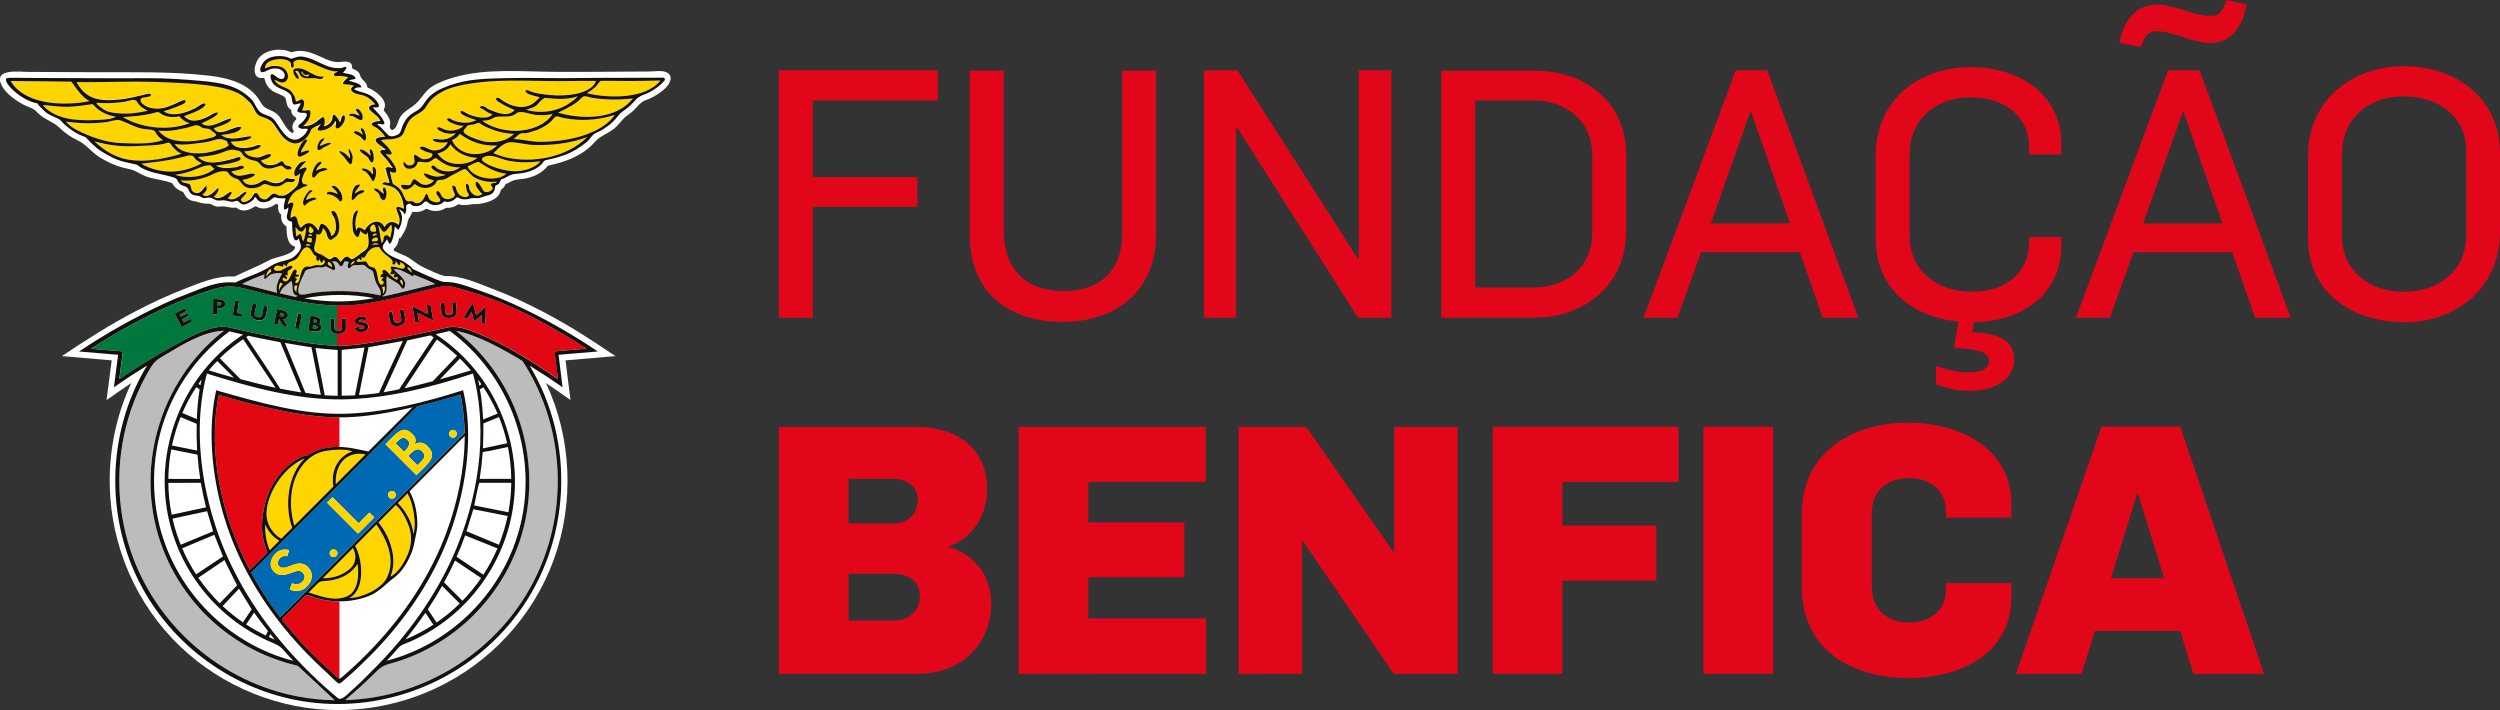 <?xml version="1.0" encoding="utf-8"?>
<!-- Generator: Adobe Illustrator 24.1.2, SVG Export Plug-In . SVG Version: 6.00 Build 0)  -->
<svg version="1.1" id="Layer_1" xmlns="http://www.w3.org/2000/svg" xmlns:xlink="http://www.w3.org/1999/xlink" x="0px" y="0px"
	 viewBox="0 0 421.65 119.76" style="enable-background:new 0 0 421.65 119.76;" xml:space="preserve">
<rect x="0" y="0" width="421.65" height="119.76" fill="#333333" stroke="none"/>
<style type="text/css">
	.st0{fill:#E2061B;}
	.st1{fill:#FFFFFF;}
	.st2{fill:#FFD500;}
	.st3{fill:#BDBCBC;}
	.st4{fill:#00773D;}
	.st5{fill:#E30613;}
	.st6{fill:#0069B4;}
	.st7{fill:#13100D;}
</style>
<g>
	<g>
		<path class="st0" d="M131.37,11.86h26.82v5.08h-21.1v12.92h17.65v5.03h-17.65v18.7h-5.73V11.86z"/>
		<path class="st0" d="M163.56,39.74V11.92h5.73v26.94c0,6.66,3.86,10.23,10.05,10.23c6.37,0,10.05-3.57,9.94-10.11V11.92H195v27.41
			c0.06,9.4-6.37,14.96-15.78,14.96C170.63,54.29,163.56,49.73,163.56,39.74z"/>
		<path class="st0" d="M203.05,11.86h5.67l20.34,31.85h0.11V11.86h5.5v41.73h-5.61l-20.45-32.14h-0.12v32.14h-5.44V11.86z"/>
		<path class="st0" d="M243.08,11.92h15.72c8.77,0,15.49,5.38,15.49,14.37v12.62c0,9.29-7.25,14.67-15.43,14.67h-15.78V11.92z
			 M258.56,48.5c5.55,0,9.99-3.33,9.99-9.23V26.12c0-5.49-4.09-9.18-10.16-9.18h-9.58V48.5H258.56z"/>
		<path class="st0" d="M292.75,11.86h5.31l15.37,41.73h-6.02l-3.85-11.05H286.9l-3.97,11.05h-5.72L292.75,11.86z M301.92,37.69
			l-6.6-18.93h-0.06l-6.72,18.93H301.92z"/>
		<path class="st0" d="M326.52,64.81v-3.1c1.81,0.64,3.86,1.11,5.26,1.11c2.4,0,3.68-0.53,3.68-2.04c0-1.46-2.11-1.81-4.74-2.05
			l-1.17-0.12l0.76-4.38c-7.83-0.76-13.96-5.61-13.96-14.02V26.29c0-9.23,7.01-14.96,16.13-14.96c8.18,0,15.19,4.67,15.19,12.91
			v1.81h-5.44v-1.17c0-5.55-4.5-8.47-9.87-8.47c-5.38,0-10.29,3.27-10.29,9.7v13.62c0,5.9,4.56,9.47,10.58,9.47
			c5.32,0,9.58-2.92,9.58-8.47v-0.76h5.44v1.46c0,8.24-6.66,12.8-14.73,12.92l-0.29,1.69c3.74,0.06,7.07,1.05,7.07,4.56
			c0,2.92-2.63,5.32-7.48,5.32C330.14,65.92,328.21,65.45,326.52,64.81z"/>
		<path class="st0" d="M365.67,11.86h5.32l15.37,41.73h-6.02l-3.85-11.05h-16.66l-3.97,11.05h-5.73L365.67,11.86z M357.48,7.19
			c0.64-3.63,2.75-6.43,6.25-6.43c3.27,0,6.02,1.93,9.17,1.93c1.64,0,2.16-1.23,2.57-2.69l3.45,0.76c-0.64,3.74-2.69,6.49-6.02,6.49
			c-3.21,0-6.19-1.99-9.29-1.99c-1.29,0-1.81,0.76-2.57,2.69L357.48,7.19z M374.84,37.69l-6.6-18.93h-0.06l-6.72,18.93H374.84z"/>
		<path class="st0" d="M389.27,40.21V26.29c0-9.58,7.66-15.13,16.13-15.13c8.94,0,16.25,5.49,16.25,14.67v13.32
			c0,9.58-7.6,15.2-16.07,15.2C396.75,54.35,389.27,49.38,389.27,40.21z M415.98,39.5V25.6c0-5.9-4.56-9.35-10.7-9.35
			c-5.37,0-10.29,3.33-10.29,9.88v13.62c0,5.9,4.56,9.47,10.58,9.47C410.89,49.2,415.98,46.05,415.98,39.5z"/>
		<g>
			<path class="st0" d="M131.37,71.99h22.91c8.24,0,12.21,4.56,12.21,10.46c0,4.03-1.98,8.12-6.49,9.7v0.12
				c4.68,1.23,7.19,5.26,7.19,9.53c0,6.37-4.56,11.86-12.56,11.86h-23.26V71.99z M150.41,88.3c2.98,0,4.38-1.81,4.38-4.03
				c0-2.05-1.52-3.51-4.38-3.51h-7.3v7.54H150.41z M150.65,104.66c2.98,0,4.5-1.87,4.5-4.15c0-2.28-1.64-3.74-4.67-3.74h-7.36v7.89
				H150.65z"/>
			<path class="st0" d="M171.8,71.99h31.56v9.29h-19.81v6.84h16.19v9.23h-16.19v6.96h19.87v9.35H171.8V71.99z"/>
			<path class="st0" d="M208.9,71.99h11.39l14.73,21.1h0.12v-21.1h10.7v41.67h-10.75l-15.37-22.44h-0.12v22.44H208.9V71.99z"/>
			<path class="st0" d="M251.78,71.99h31.32v9.29h-19.58v7.36h15.84v9.29h-15.84v15.72h-11.75V71.99z"/>
			<path class="st0" d="M287.31,71.99h11.74v41.67h-11.74V71.99z"/>
			<path class="st0" d="M303.9,98.99V86.6c0-10.4,8.65-15.31,17.88-15.31c8.18,0,17.47,3.91,17.47,13.79v2.22h-11.05v-1.17
				c0-3.8-3.21-5.49-6.14-5.49c-3.5,0-6.37,1.87-6.37,6.02v12.22c0,3.85,2.51,6.13,6.43,6.13c2.92,0,6.08-1.69,6.08-5.55v-1.11
				h11.05v2.34c0,9.76-9.06,13.68-17.24,13.68C312.79,114.36,303.9,109.98,303.9,98.99z"/>
			<path class="st0" d="M354.45,71.94h13.27l14.14,41.73h-11.92l-2.22-7.25h-14.38l-2.28,7.25h-11.05L354.45,71.94z M365.02,97.53
				l-4.44-14.32h-0.11l-4.44,14.32H365.02z"/>
		</g>
	</g>
	<g>
		<path class="st1" d="M57.01,119.76c-9.86,0-19.5-3.93-26.62-10.73c-7.4-7.07-11.67-16.91-11.88-27.13
			c-0.12-5.95,1.11-11.92,3.64-17.3c-1.41,0.93-2.79,1.91-4.18,2.88c0.29-2.23,0.58-4.47,0.87-6.7c-2.8-0.24-5.6-0.48-8.4-0.72
			c4.06-2.72,8.16-5.35,12.5-7.6c2.64-1.37,5.33-2.65,8.11-3.71c2.75-1.06,5.43-2.27,8.45-2.11c0.04,0,0.09-0.01,0.13-0.03
			c1.97-0.97,3.99-1.73,5.92-2.79c0.76-0.42,3.84-0.82,4.2-1.99c0.04-0.13-0.04-0.27-0.18-0.31c-1.18-0.37-1.22-2.18-1.25-3.22
			c0-0.09-0.05-0.17-0.13-0.21c-0.6-0.39-0.83-1.05-0.77-1.75c0.01-0.08-0.02-0.17-0.08-0.22c-0.41-0.35-0.48-0.9-0.42-1.41
			c0.01-0.14-0.08-0.26-0.21-0.28c-0.03,0-0.05-0.01-0.08-0.02c-0.07-0.01-0.15,0-0.21,0.05c-0.89,0.67-2.18,0.99-3.19,0.37
			c-0.09-0.05-0.2-0.04-0.28,0.01c-0.93,0.64-2.09,1-3.03,0.23c-0.06-0.05-0.14-0.07-0.22-0.06c-0.72,0.13-1.29-0.16-2-0.2
			c-0.42-0.02-0.79,0.09-1.21,0.02c-0.41-0.08-0.75-0.38-1.14-0.46c-0.02,0-0.04-0.01-0.06-0.01c-0.83,0-1.24-0.06-2.05-0.32
			c-0.48-0.15-0.95-0.12-1.4-0.42c-0.49-0.33-0.62-0.7-0.91-1.16c-0.03-0.05-0.08-0.09-0.13-0.11c-0.76-0.31-1.27-0.63-1.7-1.36
			c-0.03-0.05-0.08-0.1-0.14-0.12c-1.4-0.53-2.95-0.61-4.36-1.13c-0.6-0.22-1.11-0.54-1.67-0.83c-0.66-0.35-1.41-0.43-2.14-0.62
			c-1.43-0.37-2.74-0.99-4-1.77c-1.33-0.83-2.28-2.19-3.67-2.83c-1.22-0.56-2.29-1.36-3.25-2.28c-0.94-0.89-2.24-1.2-3.22-2.11
			c-0.55-0.51-0.83-0.88-1.52-1.14c-0.63-0.23-1.24-0.51-1.81-0.87c-1.12-0.69-2.41-1.65-3.04-2.88c-1.5-2.91,3.01-2.29,4.49-2.28
			c3.7,0.03,7.4,0.03,11.09,0.05c6.52,0.03,13.04-0.16,19.53,0.6c3.11,0.36,6.68,1.32,8.4,4.2c0.53,0.89,0.77,1.17,1.74,1.58
			c0.58,0.24,1.09,0.52,1.5,1c0.45,0.52,1.24,2.26,2.12,2.81c0.24,0.15,0.5-0.14,0.34-0.37c-0.4-0.57-0.1-1.28,0.41-1.82
			c0.11-0.12,0.09-0.32-0.06-0.4c-0.42-0.23-0.73-0.63-0.73-1.13c0-0.09-0.05-0.17-0.13-0.22c-0.67-0.39-0.62-1.17-0.82-1.84
			c-0.01-0.04-0.03-0.08-0.06-0.11c-0.55-0.56-1.49-0.69-2.12-1.13c-0.69-0.47-1.18-1.18-1.34-2c-0.03-0.13-0.16-0.22-0.29-0.2
			c-2.06,0.26-1.5-2.55-0.54-3.54c1.24-1.29,3.64-1.57,5.24-0.82c0.06,0.03,0.12,0.03,0.18,0.01c2.13-0.66,3.84,0.35,5.77,1.19
			c0.75,0.33,1.56,0.56,2.38,0.46c0.77-0.1,2.05-0.23,2,0.92c0,0.11,0.06,0.22,0.17,0.26c0.3,0.11,0.59,0.26,0.83,0.47
			c0.37,0.34,0.31,0.69,0.54,1.03c0.31,0.48,0.89,0.7,1.01,1.49c0.01,0.09,0.07,0.16,0.16,0.19c1.19,0.47,3.49,2.13,2.66,3.61
			c-0.05,0.09-0.04,0.21,0.03,0.29c0.53,0.62,1.23,1.59,0.99,2.4c-0.08,0.26-0.01,0.55,0.19,0.74l0,0c0.07,0.07,0.18,0.1,0.27,0.06
			c0.77-0.3,0.84-1.54,1.3-2.22c0.73-1.08,1.85-1.43,2.72-2.31c0.97-0.97,1.49-2.09,2.71-2.84c1.14-0.7,2.47-1.17,3.75-1.53
			c5.31-1.5,11.37-0.92,16.82-0.89c5.32,0.03,10.65-0.03,15.98-0.06c0.82,0,1.95-0.21,2.73,0.07c1.54,0.56,0.72,2.09-0.12,2.84
			c-0.75,0.68-1.63,1.25-2.55,1.67c-0.45,0.2-0.95,0.32-1.35,0.62c-0.6,0.45-1.04,1.14-1.64,1.62c-0.49,0.4-1.01,0.71-1.45,1.17
			c-0.5,0.53-0.92,1.11-1.48,1.59c-1.02,0.86-2.44,1.28-3.3,2.27c-2,2.32-4.94,3.41-7.86,4.02c-0.06,0.01-0.11,0.04-0.14,0.09
			c-0.88,1.09-2.1,1.71-3.46,2.03c-0.62,0.15-1.25,0.15-1.87,0.27c-0.64,0.12-1.09,0.47-1.67,0.71c-0.06,0.03-0.11,0.07-0.14,0.14
			c-0.14,0.31-0.34,0.58-0.62,0.76c-0.06,0.04-0.1,0.1-0.12,0.16c-0.37,1.53-1.97,1.98-3.35,2.26c-0.52,0.11-1.04,0.04-1.56,0.11
			c-0.75,0.09-1.39,0.26-2.12,0.01c-0.08-0.03-0.17-0.01-0.25,0.04c-0.5,0.37-1.24,0.61-1.85,0.54c-0.06-0.01-0.12,0.01-0.18,0.04
			c-0.87,0.61-2.18,0.66-3.11,0.16c-0.09-0.05-0.2-0.04-0.28,0.02c-0.58,0.42-1.32,0.57-2.03,0.46c-0.13-0.02-0.25,0.06-0.29,0.19
			c-0.12,0.37-0.35,0.65-0.53,1c-0.21,0.43-0.23,0.96-0.41,1.44c-0.24,0.66-0.65,1.26-1.01,1.86l-0.17-0.13
			C67.22,40.7,67,41.5,66.49,41.9c-0.14,0.11-0.13,0.33,0.03,0.42c0.83,0.47,1.78,0.72,2.58,1.26c0.84,0.56,1.48,1.13,2.42,1.56
			c1.11,0.51,2.26,1.1,3.45,1.42c0.03,0.01,0.05,0.01,0.08,0.01c2.7-0.13,5.53,1.22,8,2.14c2.95,1.11,5.82,2.45,8.61,3.91
			c4.22,2.2,8.2,4.78,12.14,7.44c-2.81,0.24-5.61,0.48-8.42,0.72c0.28,2.23,0.56,4.46,0.84,6.69c-1.37-0.96-2.74-1.93-4.13-2.85
			c4.35,9.27,4.79,20.16,1.31,29.77c-3.47,9.6-10.79,17.47-20.03,21.75C68.26,118.51,62.64,119.76,57.01,119.76z"/>
		<g>
			<path class="st3" d="M52.82,49.41c1.31-0.17,2.62-0.27,3.93-0.29c2.49-0.04,4.98,0.2,7.42,0.73c0.14-1.09-0.25-1.12-0.7-2.08
				c-0.2-0.43-0.33-0.91-0.41-1.37c-0.15-0.84-0.28-0.67-0.92-1.09c-0.62-0.4-0.58-0.73-1.4-0.6c-0.44,0.07-0.87-0.03-1.27,0.11
				c-0.27,0.1-0.41,0.63-0.73,0.37c-0.25-0.2-0.01-0.76,0.1-0.95c-1.1-0.47-0.73,0.27-1.09,0.58c-0.01,0.01-0.02,0.02-0.03,0.03
				c-0.05,0.04-0.12,0.07-0.2,0.08c-0.2,0.04-0.24-0.14-0.34-0.29c-0.06-0.08-0.1-0.15-0.15-0.21c-0.01-0.01-0.02-0.03-0.03-0.04
				c-0.03-0.04-0.07-0.08-0.1-0.11c-0.01-0.01-0.02-0.02-0.03-0.03c-0.03-0.03-0.06-0.05-0.1-0.07c-0.01-0.01-0.02-0.01-0.03-0.02
				c-0.16-0.07-0.35-0.06-0.74-0.04c0.01,0,0.01,0.01,0.02,0.02c0.07,0.06,0.15,0.16,0.23,0.29c0,0,0,0.01,0.01,0.01
				c0.04,0.06,0.07,0.13,0.1,0.19c0.01,0.02,0.02,0.04,0.03,0.07c0.02,0.05,0.04,0.1,0.06,0.16c0.01,0.04,0.02,0.08,0.03,0.12
				c0.01,0.04,0.02,0.08,0.03,0.11c0.01,0.05,0.01,0.09,0.01,0.13c0,0.03,0.01,0.05,0,0.08c0,0.05-0.02,0.09-0.04,0.13
				c-0.01,0.01-0.01,0.03-0.01,0.04c-0.03,0.05-0.07,0.09-0.12,0.12c-0.17,0.08-1.11-0.61-1.41-0.61c-0.3,0-0.51,0.24-0.87,0.17
				c-0.35-0.07-0.65-0.03-0.99,0.05c-0.43,0.11-1.48,0.26-1.6,0.56c-0.34,0.85-1.58,2.9-1.05,3.79
				C50.68,49.96,52.32,49.47,52.82,49.41z"/>
			<path class="st3" d="M72.74,48.04c0.23-0.05,0.45-0.11,0.67-0.16c-0.63-0.31-1.28-0.6-1.92-0.88c-0.07-0.03-0.13-0.05-0.2-0.08
				c-0.04-0.02-0.08-0.03-0.13-0.05c-0.46-0.19-0.93-0.38-1.4-0.56c0,0,0,0,0,0.01c-0.13,0.53-0.38,0.1-0.63-0.02
				c-0.14-0.06-0.29-0.14-0.44-0.22c-0.22-0.11-0.45-0.23-0.68-0.34l0,0c-0.51-0.23-1.06-0.41-1.61-0.34
				c0.61,0.84,2.34,1.65,1.87,2.93c-0.31,0.86-0.66-0.05-0.89-0.29c-0.61-0.62-1.49-0.84-2.14-1.49c-0.03,0.17-0.05,0.35-0.05,0.52
				c0,0.01,0,0.01,0,0.02c0,0.16,0,0.32,0.01,0.48c0.03,0.97,0.19,1.9-0.7,2.37c0,0,0.18,0.04,0.24,0.03
				c1.67-0.35,3.33-0.76,4.99-1.18c1-0.25,1.99-0.5,2.99-0.74C72.72,48.05,72.73,48.05,72.74,48.04z"/>
			<path class="st3" d="M56.45,118.1C56.45,118.1,56.45,118.1,56.45,118.1c-0.03-0.03-0.07-0.07-0.11-0.1l-6.07-5.65
				c-0.21-0.12-0.65-0.2-0.81-0.24c-0.8-0.2-1.6-0.44-2.38-0.7c-2.96-1-5.77-2.44-8.31-4.26c-5.07-3.62-9.03-8.71-11.28-14.51
				c-5.05-13.06-0.77-28.29,10.29-36.85c-3.56,0.09-7.33,2.57-10.31,4.3c-1.02,0.6-1.52,1.02-2.13,2.04
				c-0.5,0.83-0.97,1.69-1.4,2.56c-0.94,1.91-1.72,3.9-2.32,5.94c-2.12,7.2-2,15.01,0.37,22.14c4.19,12.63,15.23,22.28,28.32,24.72
				C52.33,117.86,54.39,118.06,56.45,118.1z"/>
			<path class="st3" d="M50.25,49.9c-1.32-0.21-0.68-1.69-1.1-2.52c-0.8,0.71-1.59,0.97-1.93,2.11c0.51,0.12,2.58,0.59,2.58,0.59
				C49.9,50.05,50.15,49.94,50.25,49.9z"/>
			<path class="st3" d="M88.7,100.38c7.36-12.02,7.13-27.67-0.58-39.48c-3.32-2.01-7.66-4.44-11.21-5.09
				c11.02,8.57,15.28,23.77,10.25,36.8c-2.24,5.8-6.19,10.89-11.25,14.51c-2.54,1.82-5.34,3.26-8.3,4.27
				c-0.65,0.22-1.31,0.42-1.98,0.6c-1.14,0.31-1.56,0.67-2.4,1.51c-1.61,1.6-3.29,3.12-5.02,4.59
				C70.62,117.72,82.23,110.96,88.7,100.38z"/>
			<path class="st3" d="M46.33,49.27c0.14,0.04,0.28,0.08,0.42,0.11c-0.03-0.11-0.05-0.23-0.07-0.34c-0.01-0.04-0.02-0.08-0.02-0.11
				c-0.01-0.13-0.01-0.26-0.01-0.38c0-0.02,0-0.04,0-0.06c0.05-0.86,0.51-1.64,0.96-2.39c-0.65-0.12-1.43-0.05-1.99,0.21
				c-0.03,0.01-0.06,0.03-0.09,0.05c-0.45,0.31-1.21,1.44-0.91-0.1c0,0,0,0,0,0c-1.3,0.47-2.57,1-3.8,1.62
				c0.89,0.2,1.78,0.43,2.66,0.66C44.43,48.79,45.38,49.03,46.33,49.27z"/>
		</g>
		<g>
			<path class="st4" d="M53.55,55.21c0-0.03,0.02-0.12-0.15-0.21c-0.11-0.06-0.28-0.11-0.48-0.14l-0.11-0.02l-0.08,0.52l0.17,0.03
				C53.18,55.42,53.52,55.43,53.55,55.21z"/>
			<path class="st4" d="M38.57,55.19c4.33,1.03,8.7,1.93,13.1,2.61c1.89,0.29,3.67,0.49,5.48,0.5v-1.98c-0.03,0-0.06,0-0.09,0
				c-0.01,0-0.02,0-0.02,0c-0.37,0-0.69-0.09-0.92-0.27c-0.23-0.18-0.36-0.44-0.37-0.73l-0.02-1.58l0.67-0.01l0.01,1.48
				c0,0.18,0.04,0.32,0.13,0.41c0.1,0.11,0.28,0.17,0.52,0.17c0.03,0,0.06,0,0.1-0.01v-4.25c-3.18-0.02-6.3-0.56-9.48-1.28
				c-2.19-0.5-4.37-1.07-6.55-1.61c-1.83-0.46-3.18-0.43-4.99,0.11c-6.69,1.98-14.39,5.94-20.8,10.07c1.8,0.15,3.6,0.3,5.4,0.45
				c-0.2,1.56-0.4,3.13-0.61,4.69c2.9-1.97,5.88-3.84,8.96-5.51C31.64,57.05,35.48,54.63,38.57,55.19z M52.37,53.25l0.52,0.08
				c0.37,0.06,0.64,0.14,0.83,0.26c0.27,0.16,0.39,0.4,0.34,0.69c-0.02,0.14-0.1,0.27-0.22,0.36c0.26,0.16,0.4,0.43,0.36,0.69
				c-0.06,0.39-0.42,0.61-0.97,0.61c-0.12,0-0.24-0.01-0.37-0.03l-0.87-0.13L52.37,53.25z M50.23,52.84l0.65,0.13l-0.49,2.5
				l-0.65-0.13L50.23,52.84z M46.75,52.1l0.6,0.13c0.26,0.06,0.59,0.13,0.85,0.3l0,0c0.27,0.19,0.41,0.48,0.35,0.76
				c-0.07,0.33-0.37,0.54-0.76,0.57l0.81,1.24l-0.84-0.18l-0.69-1.11l-0.2,0.92l-0.65-0.14L46.75,52.1z M42.29,52.75l0.33-1.54
				l0.65,0.14l-0.31,1.45c-0.04,0.18-0.03,0.32,0.03,0.43c0.07,0.13,0.23,0.23,0.47,0.28c0.43,0.09,0.66-0.04,0.75-0.44l0.31-1.45
				l0.65,0.14l-0.33,1.54c-0.1,0.49-0.52,0.77-1.08,0.77c-0.13,0-0.26-0.01-0.4-0.04c-0.37-0.08-0.67-0.24-0.86-0.47
				C42.3,53.31,42.23,53.03,42.29,52.75z M39.66,50.68l0.66,0.11l-0.32,1.99l0.96,0.15l-0.08,0.52l-1.61-0.26L39.66,50.68z
				 M35.96,50.43l0.59,0.01c0.66,0.01,1.42,0.11,1.41,0.81c0,0.28-0.15,0.49-0.41,0.63c-0.21,0.11-0.5,0.16-0.85,0.16l-0.1,0
				l-0.01,0.96l-0.67-0.01L35.96,50.43z M31.21,51.99l0.24,0.47l-1.17,0.61l0.17,0.33l1.13-0.59l0.25,0.47l-1.13,0.59l0.28,0.53
				l1.17-0.61l0.25,0.47l-1.75,0.92l-1.18-2.25L31.21,51.99z"/>
			<path class="st4" d="M53.28,54.35c0.09-0.02,0.13-0.07,0.15-0.17c0.02-0.12-0.01-0.24-0.48-0.32l-0.07,0.48
				C53,54.37,53.17,54.39,53.28,54.35z"/>
			<path class="st4" d="M47.92,53.17c0.01-0.07,0.01-0.15-0.15-0.25c-0.11-0.07-0.27-0.12-0.49-0.17l-0.12,0.55
				C47.78,53.43,47.89,53.3,47.92,53.17z"/>
			<path class="st4" d="M37.32,51.24c0-0.11-0.07-0.26-0.7-0.27l-0.01,0.55c0.15,0,0.37,0,0.52-0.06
				C37.3,51.4,37.32,51.31,37.32,51.24z"/>
		</g>
		<g>
			<path class="st5" d="M98.93,58.8c-6.3-4.06-13.15-7.82-20.41-9.83c-1.17-0.32-2.64-0.89-3.86-0.69c-1.14,0.19-2.26,0.5-3.38,0.79
				c-3.38,0.88-6.76,1.72-10.22,2.2c-1.41,0.19-2.79,0.27-4.17,0.24v4.25c0.05,0.01,0.1,0.01,0.16,0.01c0.44,0,0.64-0.19,0.63-0.59
				l-0.01-1.48l0.66-0.01l0.02,1.58c0.01,0.61-0.51,1.02-1.29,1.03c-0.01,0-0.02,0-0.02,0c-0.05,0-0.09-0.01-0.14-0.01v1.99
				c1.19,0.02,2.38-0.04,3.63-0.2c3.1-0.41,6.18-0.98,9.24-1.61c1.89-0.39,3.79-0.8,5.67-1.24c1.59-0.38,3.34,0.28,4.81,0.85
				c4.93,1.92,9.51,4.89,13.87,7.85c-0.2-1.56-0.4-3.13-0.59-4.69C95.32,59.1,97.13,58.95,98.93,58.8z M61.09,56.01
				c-0.07,0.01-0.14,0.01-0.2,0.01c-0.48,0-0.88-0.23-1-0.61l-0.04-0.13l0.68-0.19l0.02,0.16c0.01,0.06,0.04,0.1,0.09,0.14
				c0.1,0.08,0.26,0.11,0.43,0.09c0.25-0.03,0.43-0.2,0.41-0.37c-0.02-0.14-0.21-0.2-0.49-0.24l-0.23-0.04
				c-0.26-0.04-0.81-0.14-0.87-0.6c-0.03-0.22,0.07-0.43,0.28-0.59c0.18-0.14,0.42-0.23,0.69-0.27c0.39-0.05,0.74,0.05,0.97,0.27
				l0.12,0.12l-0.53,0.32l-0.07-0.07c-0.11-0.1-0.24-0.14-0.43-0.11c-0.11,0.01-0.21,0.05-0.29,0.11c-0.04,0.03-0.09,0.08-0.09,0.13
				c0,0.02,0.04,0.11,0.37,0.15l0.24,0.03c0.43,0.06,0.92,0.2,0.99,0.69C62.18,55.5,61.74,55.92,61.09,56.01z M67.25,54.97
				C67.13,54.99,67.01,55,66.89,55c-0.23,0-0.44-0.05-0.62-0.14c-0.26-0.14-0.44-0.37-0.49-0.66l-0.29-1.55l0.65-0.12l0.27,1.45
				c0.03,0.18,0.1,0.3,0.2,0.38c0.12,0.09,0.3,0.12,0.54,0.07c0.43-0.08,0.59-0.3,0.52-0.69L67.4,52.3l0.65-0.12l0.29,1.55
				C68.46,54.33,68.02,54.82,67.25,54.97z M70.68,54.28l-0.66,0.11l-0.47-2.75l2.66,1.37l-0.26-1.53l0.66-0.11l0.47,2.73l-2.66-1.37
				L70.68,54.28z M76.72,53.28c-0.22,0.2-0.54,0.32-0.92,0.34c-0.05,0-0.09,0-0.14,0c-0.7,0-1.19-0.37-1.23-0.94l-0.1-1.57
				l0.66-0.04l0.1,1.48c0.03,0.4,0.24,0.57,0.67,0.54c0.44-0.03,0.62-0.22,0.6-0.62L76.27,51l0.66-0.04l0.1,1.57
				C77.05,52.82,76.94,53.08,76.72,53.28z M81.85,54.67l-0.66-0.2l0.08-1.35l-1.31,1.14l-0.43-1.68l-0.7,1.15l-0.66-0.2l1.59-2.48
				l0.54,2.13l1.65-1.45L81.85,54.67z"/>
			<g>
				<path class="st5" d="M52.45,100.56c-1.02-0.39-1.04,0.01-1.81,0.78c-0.85,0.85-1.69,1.69-2.54,2.54
					c-0.19,0.19-0.38,0.38-0.57,0.57c-0.07,0.07,1.53,1.91,1.69,2.1c1.52,1.78,3.13,3.48,4.82,5.1c0.79,0.75,1.59,1.48,2.41,2.19
					c0.36,0.31,0.52,0.63,0.8,0.61v-13.01C55.61,101.43,53.97,101.14,52.45,100.56z"/>
				<path class="st5" d="M45.1,93.19c0,0-0.46-1.21-0.62-1.86c-0.28-1.17-0.34-2.38-0.25-3.58c0.2-2.45,0.9-4.86,2.3-6.89
					c0.67-0.97,1.46-1.85,2.39-2.57c0.7-0.55,1.98-1.51,3.09-1.51c1.48-1.09,3.38-1.43,5.24-1.39V70.4
					c-3.43-0.01-6.84-0.53-10.19-1.23c-3.4-0.71-6.84-1.53-10.15-2.59c-2,9.84,0.6,20.83,5.23,29.57
					C43.05,95.24,45.1,93.19,45.1,93.19z"/>
			</g>
		</g>
		<g>
			<path class="st6" d="M69.14,76.6l-0.3,0.3l1.57,1.57l0.4-0.4c0.77-0.77,1.11-1.22,0.36-1.97C70.48,75.4,69.72,76.02,69.14,76.6z"
				/>
			<path class="st6" d="M68.75,74.22c-0.74-0.74-1.19-0.31-2.04,0.54l1.44,1.44C68.7,75.63,69.42,74.89,68.75,74.22z"/>
			<path class="st6" d="M78.09,69.21c-0.09-0.88-0.26-1.8-0.44-2.67c-1.36,0.43-2.74,0.83-4.13,1.18c-0.98,0.25-3.16,0.83-3.16,0.83
				c-0.17,0.1-4.61,4.61-6.74,6.74c-6.29,6.29-12.58,12.58-18.87,18.87c-0.73,0.73-1.67,1.67-2.4,2.4c0,0,0.5,0.9,0.78,1.38
				c1.23,2.14,2.61,4.19,4.11,6.15c1.43-1.43,2.91-2.82,4.29-4.29c4.24-4.23,8.47-8.47,12.71-12.71c3.03-3.02,6.05-6.05,9.08-9.07
				c1.34-1.34,2.68-2.68,4.02-4.02c0.28-0.28,1.05-1.05,1.05-1.05C78.3,71.48,78.3,71.22,78.09,69.21z M51.75,98.93
				c-0.8,0.8-1.89,1.01-2.86,0.48l0.4-1.07c0.18,0.14,0.51,0.2,0.75,0.21c0.35,0,0.7-0.17,0.98-0.45c0.5-0.5,0.49-1.05-0.01-1.56
				c-0.3-0.3-0.78-0.34-1.54-0.04l-0.7,0.24c-0.98,0.33-1.82,0.43-2.59-0.35c-0.83-0.83-0.61-2.11,0.32-3.04
				c0.65-0.65,1.43-0.77,2.28-0.57l-0.32,1.03c-0.48-0.1-0.87-0.03-1.22,0.32c-0.38,0.38-0.52,1.04-0.17,1.38
				c0.24,0.24,0.67,0.36,1.36,0.13l0.6-0.22c0.95-0.36,2-0.71,2.92,0.21C52.88,96.57,52.82,97.86,51.75,98.93z M56.72,93.77
				c-0.26,0.26-0.67,0.26-0.93,0c-0.26-0.26-0.26-0.67,0-0.93c0.26-0.26,0.67-0.26,0.93,0C56.98,93.1,56.98,93.51,56.72,93.77z
				 M60.38,90.01l-5.23-5.23l0.93-0.93l4.41,4.41l1.81-1.81l0.82,0.82L60.38,90.01z M66.57,83.92c-0.26,0.26-0.67,0.26-0.93,0
				c-0.26-0.26-0.26-0.67,0-0.93c0.26-0.26,0.67-0.26,0.93,0C66.83,83.25,66.83,83.66,66.57,83.92z M71.64,78.75l-1.4,1.4
				l-5.23-5.23l1.05-1.05c1.5-1.5,2.27-1.89,3.56-0.6c0.57,0.57,0.56,1.2,0.31,1.69c0.38-0.23,1.2-0.69,2.17,0.28
				C73.24,76.4,73.13,77.26,71.64,78.75z M76.86,73.63c-0.26,0.26-0.67,0.26-0.93,0c-0.26-0.26-0.26-0.67,0-0.93
				c0.26-0.26,0.67-0.26,0.93,0C77.12,72.96,77.12,73.37,76.86,73.63z"/>
		</g>
		<g>
			<path class="st2" d="M62.31,86.44l0.82,0.82l-2.75,2.75l-5.23-5.23l0.93-0.93l4.41,4.41L62.31,86.44z M49,95.41l-0.6,0.22
				c-0.68,0.23-1.12,0.11-1.36-0.13c-0.35-0.35-0.21-1,0.17-1.38c0.35-0.35,0.75-0.42,1.22-0.32l0.32-1.03
				c-0.85-0.2-1.62-0.09-2.28,0.57c-0.93,0.93-1.15,2.21-0.32,3.04c0.78,0.78,1.62,0.68,2.59,0.35l0.7-0.24
				c0.76-0.3,1.25-0.26,1.54,0.04c0.51,0.51,0.51,1.06,0.01,1.56c-0.28,0.28-0.63,0.45-0.98,0.45c-0.24,0-0.57-0.06-0.75-0.21
				l-0.4,1.07c0.97,0.53,2.06,0.32,2.86-0.48c1.07-1.07,1.12-2.35,0.17-3.31C51,94.7,49.95,95.04,49,95.41z M55.79,92.84
				c-0.26,0.26-0.26,0.67,0,0.93c0.26,0.26,0.67,0.26,0.93,0c0.26-0.26,0.26-0.67,0-0.93C56.46,92.58,56.05,92.58,55.79,92.84z
				 M65.64,82.99c-0.26,0.26-0.26,0.67,0,0.93c0.26,0.26,0.67,0.26,0.93,0s0.26-0.67,0-0.93C66.32,82.73,65.9,82.73,65.64,82.99z
				 M75.93,72.7c-0.26,0.26-0.26,0.67,0,0.93c0.26,0.26,0.67,0.26,0.93,0c0.26-0.26,0.26-0.67,0-0.93
				C76.6,72.44,76.19,72.44,75.93,72.7z M72.1,75.26c1.14,1.14,1.04,2-0.46,3.49l-1.4,1.4l-5.23-5.23l1.05-1.05
				c1.5-1.5,2.27-1.89,3.56-0.6c0.57,0.57,0.56,1.2,0.31,1.69C70.31,74.75,71.13,74.29,72.1,75.26z M66.71,74.76l1.44,1.44
				c0.56-0.57,1.28-1.3,0.61-1.97C68.01,73.48,67.56,73.91,66.71,74.76z M71.17,76.1c-0.7-0.7-1.46-0.08-2.03,0.5l-0.3,0.3
				l1.57,1.57l0.4-0.4C71.59,77.3,71.93,76.85,71.17,76.1z"/>
			<g>
				<path class="st2" d="M47.11,91.18c-1.05-0.5-1.95-1.7-2.4-2.74c-0.02,1.42,0.19,3.05,0.79,4.36
					C46.05,92.24,46.56,91.73,47.11,91.18z"/>
				<path class="st2" d="M46.8,90.45c0.03,0.02,0.06,0.05,0.09,0.07l0.54,0.34c0.38-0.36,1.46-1.46,1.84-1.83
					c-1.31-3.62-0.77-8.94,2.12-11.7c-3.19,1.28-5.92,5.09-6.39,8.44C44.74,87.61,45.36,89.26,46.8,90.45z"/>
				<path class="st2" d="M61.65,76.64c-3.43-0.68-5.2,1.98-5.02,5.02L61.65,76.64z"/>
				<path class="st2" d="M59.41,76.15c-1.06-0.48-3.47-0.27-4.58-0.07c-1.6,0.3-2.92,1.2-3.89,2.5c-2.1,2.83-2.26,6.79-1.32,10.09
					c2.2-2.2,4.4-4.41,6.6-6.61C55.73,79.41,57.05,76.92,59.41,76.15z"/>
				<path class="st2" d="M59.53,92.44c-1.69,1.7-3.39,3.39-5.08,5.09c1.21,0,2.46-0.26,3.53-0.86
					C59.78,95.66,60.44,94.31,59.53,92.44z"/>
				<path class="st2" d="M65.27,97.41c1.48-3.08-0.01-6.36-1.78-8.94c-1.2,1.2-2.4,2.41-3.59,3.61c1.31,2.31,1.73,7.43-0.98,8.81
					C61.1,100.81,64.32,99.38,65.27,97.41z"/>
				<path class="st2" d="M58.21,100.7c2.25-0.7,2.34-3.63,2.1-5.58c-1.31,1.95-3.26,2.73-5.45,2.87c-0.96,0.06-0.98,0.11-1.64,0.77
					c-0.39,0.39-0.77,0.77-1.16,1.16C54.17,100.52,55.97,101.39,58.21,100.7z"/>
				<path class="st2" d="M65.84,97.27c1.18-0.53,2.14-2.11,2.65-3.13c0.97-1.94,1.14-3.81,0.3-5.83c-0.42-1.01-0.95-2.02-1.71-2.82
					c-0.45-0.47-0.35-0.27-0.35-0.27c-0.78,0.79-2.12,2.12-2.9,2.91C65.78,90.46,67.12,94.33,65.84,97.27z"/>
				<path class="st2" d="M68.75,83.2c-0.55,0.55-1.1,1.1-1.64,1.64c1.35,1.32,2.42,3.31,2.65,5.2C70.3,88.21,69.68,84.87,68.75,83.2
					z"/>
			</g>
			<g>
				<path class="st2" d="M67.89,48.21c0.14-0.38,0.03-0.76-0.2-1.08C67.21,47.47,67.79,47.78,67.89,48.21z"/>
				<path class="st2" d="M47.05,49.04c0.11-0.44,0.32-0.78,0.63-1.11C47.1,47.08,46.99,48.64,47.05,49.04z"/>
				<path class="st2" d="M60.59,43.57c-1.38,0.98,0.97,0.46,1.06,0.49c0.24,0.09,0.38,0.61,0.65,0.81c0.28,0.21,0.79,0.18,0.98,0.44
					c0.42,0.56,0.35,1.51,0.61,2.17c0.53,1.34,1.33-0.22,0.41-0.15c0.11-0.23,0.24-0.42,0.42-0.61c-0.73,0.25-0.69-0.41-0.07-0.59
					c-0.31-0.39-0.11-0.68,0.29-0.59c0.18,0.04,0.61,0.56,0.76,0.71c0.23,0.22,1.74,1.68,1.3,0.39c-0.44,0.41-0.86-0.07-0.37-0.46
					c-0.24-0.08-0.53,0.26-0.73,0.03c-0.18-0.21,0.18-0.39,0.15-0.58c-0.13-0.68-0.42-0.76,0.59-0.61c0.37,0.05,1.44,0.54,1.61,0.1
					c0.17-0.43-0.36-0.75-0.7-0.89c-0.04,1.19-0.62-0.04-0.81-0.22c0.08,0.3-0.11,0.8-0.49,0.56c-0.14-0.09,0.04-0.44-0.03-0.54
					c-0.15-0.24-0.27-0.39-0.49-0.56c-0.76-0.59-1.24-0.89-1.75-1.8c-0.9-0.02-1.31,0.16-1.88,0.83c-0.35,0.4-0.57,1.45-1.12,0.73
					C61.16,43.68,60.9,44.22,60.59,43.57z"/>
				<path class="st2" d="M63.84,41.21c-0.26-0.3-0.84-0.22-1.14,0.1C63.08,41.18,63.45,41.28,63.84,41.21z"/>
				<path class="st2" d="M64.55,49.58c0.32-0.33,0.45-0.77,0.34-1.22c-0.18-0.01-0.34,0.02-0.49,0.13
					C64.67,48.79,64.6,49.2,64.55,49.58z"/>
				<path class="st2" d="M68.85,45.11c-0.51-0.03,0.56,0.83,0.61,0.88C69.43,45.7,69.2,45.13,68.85,45.11z"/>
				<path class="st2" d="M50,49.26c-0.06-0.38,0.09-0.73,0.14-1.1C49.36,47.97,49.61,48.97,50,49.26z"/>
				<path class="st2" d="M62.78,40.36c-0.04,0.11-0.07,0.22-0.02,0.36c0.35-0.11,0.99,0.12,0.97-0.36
					C63.71,39.81,63,40.12,62.78,40.36z"/>
				<path class="st2" d="M44.97,46.62c0.2-0.32,0.44-0.63,0.78-0.8c-0.01-0.16-0.08-0.33-0.14-0.47
					C45.22,45.62,44.87,46.13,44.97,46.62z"/>
				<path class="st2" d="M84.24,19.65c-0.64,0.01-0.82,0.12-1.44,0.44c-0.39,0.2-1.02,0.26-1.46,0.24c0.85,0.82,2.84,1.47,3.99,1.59
					c2.64,0.49,6.37-0.32,7.89-2.74c-0.85,0.29-1.87,0.24-2.76,0.2c-0.83-0.04-2.69-0.84-3.29-0.33
					C86.32,19.79,85.26,19.64,84.24,19.65z"/>
				<path class="st2" d="M78.24,21.92c-0.56,0.85,3.11,1.95,3.82,2.01c1.67,0.16,3.38-0.14,4.63-1.36
					c-1.65-0.07-3.13-0.45-4.64-1.14c-0.33-0.15-0.68-0.32-0.96-0.55c-0.39-0.32-0.61-0.08-1.07,0.07c-0.3,0.1-0.85,0.06-1.1,0.2
					C78.7,21.29,78.47,21.74,78.24,21.92z"/>
				<path class="st2" d="M40.75,16.06c-2.52-1.83-9.18-2.06-12.17-2.2c-6.28-0.3-9.29,0-15.73-0.07c1.37,2.6,3.46,3.2,6.27,3.02
					c1.33-0.09,2.63-0.29,3.92-0.61c0.57-0.14,1.13-0.24,1.69-0.41c0.64-0.2,1.01,0.31,0.27,0.47c-0.71,0.15-1.68,0.06-1.26,0.91
					c0.18,0.37,0.89,0.77,1.27,0.88c1.1,0.35,2.33,0.25,3.4-0.16c0.63-0.24,1.24-0.51,1.85-0.8c0.27-0.13,1.18-0.6,0.92,0.13
					c-0.09,0.25-1.51,0.75-1.76,0.86c-0.61,0.26-1.25,0.44-1.88,0.63c1.54,1.08,3.92,0.19,5.4-0.55c0.24-0.12,1.14-0.79,1.36-0.77
					c0.68,0.09-0.01,0.61-0.29,0.8c-0.9,0.61-2.02,0.95-3.02,1.34c1.27,1.48,3.44,0.48,4.8-0.34c0.86-0.52,1.32-0.26,0.34,0.41
					c-0.67,0.46-1.47,0.78-2.2,1.15c1.51,1.15,3.49-0.6,5-0.83c0.04,0.85-2.34,1.36-2.93,1.66c0.9,1.75,3.53-0.59,4.64-0.19
					c-0.24,1.02-2.55,1.21-3.39,1.32c1.27,0.99,3,0.48,4.42,0.27c1.26-0.19,0.46,0.43-0.32,0.61c-0.83,0.19-1.64,0.22-2.49,0.24
					c0.64,1.4,2.67,1.17,3.86,0.83c0.31-0.09,0.62-0.27,0.94-0.27c0.53,0,0.04,0.5-0.2,0.59c-0.73,0.27-1.52,0.5-2.31,0.48
					c0.33,0.76,1.48,1.05,2.23,1.05c0.74,0,1.63-0.83,2.3-0.49c-0.17,0.65-1.21,0.79-1.75,1c0.57,0.93,1.82,0.92,2.73,0.54
					c0.48-0.2,0.82-0.76,1.11-0.16c0.33,0.68,0.8,0.34,1.24,0.71c0.43,0.35-0.47,0.48-0.71,0.41c-0.3-0.09-0.79-0.7-0.99-0.65
					c-0.98,0.26-1.78,0.77-2.83,0.33c-0.5-0.21-0.64-0.62-1.02-0.91c-0.33-0.25-0.82-0.26-1.33-0.43c-0.5-0.17-1.06-0.48-1.32-0.95
					c-0.31-0.56-0.54-0.49-1.17-0.65c-1.07-0.27-2.02,0.43-3.1,0.7c-1.09,0.27-2.09,0.38-3.21,0.47c1.51,1.6,4.28,0.73,6.08,0.26
					c0.3-0.08,0.96-0.48,1.1-0.06c0.14,0.4-0.79,0.6-1.06,0.68c-1.01,0.31-2.09,0.42-3.13,0.58c1.23,0.58,2.12,0.4,3.44,0.26
					c0.31-0.03,0.56-0.26,0.86-0.26c0.33,0,0.72,0.33,0.25,0.49c-0.63,0.22-1.26,0.36-1.92,0.49c0.98,1.23,2.1,0.54,3.29,0.37
					c0.64-0.09,1,0.19,0.25,0.53c-0.51,0.23-1.06,0.47-1.63,0.49c0.51,1.16,2.04,1.01,2.92,0.45c1.01-0.64,0.8-0.38,1.85-0.01
					c0.68,0.23,1.42,0.17,2.03-0.19c0.31-0.19,0.42-0.66,0.86-0.48c0.32,0.13,0.65,0.1,0.99,0.12c0.45,0.03,0.01,0.45-0.22,0.49
					c-0.3,0.06-0.57-0.06-0.86-0.01c-0.53,0.08-0.92,0.66-1.59,0.73c-0.59,0.06-1.19-0.01-1.73-0.26c-0.83-0.38-0.94,0.25-1.77,0.46
					c-0.68,0.17-1.4,0.23-2.04-0.12c-0.71-0.39-0.8-1.18-1.49-1.35c-0.55-0.14-1.12-0.5-1.39-1.01c-0.27-0.51-1.81-0.13-2.22,0.07
					c-0.52,0.27-1.11,0.54-1.67,0.72c-1.38,0.45-2.67,0.62-4.12,0.51c0.41,0.6,1.3,0.33,1.6,0.74c0.15,0.2,0.1,0.47,0.23,0.81
					c0.1,0.26,0.3,0.43,0.57,0.52c0.85,0.29,1.21-0.42,1.67-0.96c0.4-0.46,0.33,0.32,0.28,0.49c-0.08,0.3-0.45,0.59-0.68,0.76
					c0.66,0.68,1.7-0.15,2.16-0.66c1.01-1.14,0.5,0.53-0.26,1.05c0.8,0.53,1.62,0.01,2.27-0.49c1.08-0.83,0.87,0.08,0.1,0.71
					c0.71,0.6,1.82-0.14,2.35-0.67c0.21-0.21,1.11-0.73,0.68-0.04c-0.15,0.24-0.91,0.9-0.82,1.06c0.4,0.73,1.45,0.03,1.81-0.39
					c0.19-0.23,0.43-0.85,0.72-0.83c0.42,0.03,0.48,0.71,0.86,0.91c1.26,0.67,1.35-0.7,2.2-0.8c0.29-0.04,0.59,0.32,0.92,0.35
					c0.32,0.03,0.71,0.05,1-0.09c0.64-0.31,1.41-0.93,1.89-1.46c0.5-0.54,0.36-1.44,0.63-2.2c-0.53,0.31-1,0.9-1.02-0.07
					c-0.02-0.53,0.49-1.25,0.85-1.61c0.29-0.29,1.47-0.59,1.01-0.19c-0.41,0.35-0.81,0.77-1.04,1.27c0.26-0.13,1.07-0.63,1.24-0.27
					c0.13,0.26-0.3,0.57-0.4,0.84c-0.13,0.36-0.44,0.97-0.35,1.36c0.13,0.57,0.24,0.39,0.77,0.56c0.53,0.17-0.64,0.41-0.78,0.53
					c-0.3,0.24-0.72,0.32-1.05,0.58c-0.71,0.56-1.17,1.38-1.37,2.26c0.59-0.55,1.19-0.48,0.87,0.38c-0.24,0.63-0.39,1.25-0.36,1.92
					c1.42-1.14,0.9,1.02,1.73,1.63c1.09-1.29,2.12-0.93,2.95,0.49c0.24-0.68,0.17-1.63,1.15-0.91c0.5,0.37,0.93,1.2,1.03,1.78
					c1.06-0.43,0.82-2.09,0.56-2.95c-0.09-0.3-0.97-1.27-0.3-1.27c0.54,0,0.8,0.97,0.9,1.34c0.26,0.95,0.39,2.55-0.6,3.14
					c-0.55,0.33-0.67,0.7-1.13,0.05c-0.15-0.21-0.17-0.72-0.35-1.01c-0.14-0.23-0.32-0.45-0.5-0.65c-0.09,0.62-0.39,1.51-1.12,0.97
					c0.09,0.73-0.2,1.54-0.34,2.25c-0.18,0.87,0.61,1.03,1.22,1.28c0.38,0.16,1.26,0.98,1.54,0.76c0.85-0.67,1.04-0.39,1.65,0.46
					c0.66-0.6,0.87-1.34,1.7-0.53c0.35,0.34,1.47-0.72,1.79-0.94c0.7-0.47,1.21-0.73,1.26-1.63c0.04-0.67-0.08-1.32-0.19-1.98
					c-0.06,0.93-0.85,0.18-1.2-0.15c-0.06,0.22-0.26,1.4-0.67,0.96c-0.29-0.31-0.54-0.66-0.59-1.09c-0.08-0.85-0.14-1.63,0.08-2.46
					c0.24-0.88,1.14-1.35,0.59-0.11c-0.28,0.62-0.41,2.1,0.01,2.66c-0.02-0.95,0.92-0.37,1.33-0.05c0.64-1.26,2.4-2.25,3.32-0.54
					c0.63-1.02,1.53-1.11,2.37-0.37c0.4-0.91,0.07-1.5-0.25-2.32c-0.39-1.01,0.3-0.78,1.1-0.41c-0.07-1.24-0.54-2.89-1.69-3.56
					c-0.52-0.3-1.21-0.38-1.79-0.53c-0.38-0.1,0.04-0.41,0.28-0.38c0.26,0.02,0.52,0.09,0.78,0.14c-0.11-0.71-0.47-1.43-0.56-2.1
					c-0.06-0.41-0.37-0.36,0.17-0.58c0.25-0.1,0.66,0.17,0.95,0.13c-0.48-0.68-0.95-1.36-1.54-1.95c-0.78-0.79-0.94-1.11,0.37-1.08
					c-0.38-0.51-1.44-0.95-1.68-1.44c-0.36-0.73,0.98-0.73,1.56-0.8c-0.47-0.65-1.07-1.34-1.81-1.69c-1.32-0.63,0.42-0.94,1-0.97
					c-0.39-0.83-0.97-1.08-1.59-1.66c-0.75-0.7-0.17-1.03,0.73-1.15c-0.76-0.84-1.54-1.51-2.72-1.65c-0.76-0.09-2.08-0.76-0.88-1.46
					c-0.55-0.24-1.11-0.2-1.69-0.28c-0.57-0.07,0.51-1.02,0.73-1.14c-0.56-0.19-1.2-0.28-1.78-0.23c-0.28,0.02-0.7,0.07-0.63-0.33
					c0.04-0.28,0.49-0.26,0.73-0.44c-1.42,0.03-2.68-0.64-3.95-1.19c-0.73-0.32-2.92-1.33-3.59-0.37c-0.13,0.19,0.19,0.7-0.1,0.86
					c-0.33,0.18-0.36-0.3-0.36-0.48c0-0.6-0.76-0.78-1.25-0.87c-0.9-0.16-3.31,0.14-3.08,1.56c0.95-0.62,2.73-0.67,3.48,0.3
					c0.45,0.58,0.58,1.61-0.23,1.97c-0.63,0.28-1.12-0.24-1.71-0.36c0.38,0.75,1.23,1.06,1.96,1.37c0.85,0.36,1.11,0.78,1.51,1.58
					c0.09,0.19,0.06,0.78,0.31,0.69c0.27-0.09,0.68-0.43,0.91-0.34c0.63,0.24,0.21,1.41-0.02,1.82c0.74,0.29,1.57-0.63,1.39,0.8
					c-0.1,0.75-0.68,1.41-1.22,1.89c1.3,0.03,1.91-0.49,2.86-1.22c0.32-0.25,0.59-0.61,0.76,0.1c0.08,0.36-0.02,0.8-0.1,1.15
					c0.78-0.16,1.4-0.71,1.45-1.53c0.08-1.21,1.14,0.54,1.26,0.89c0.17-0.27,0.27-1.44,0.68-1.19c0.37,0.22,0.04,1.09-0.16,1.36
					c-0.19,0.26-0.75,1.04-1.17,0.74c-0.32-0.23,0.23-0.82-0.14-1.2c-0.39,0.79-1.07,1.34-1.93,1.54c-0.31,0.07-0.79,0.21-1.03-0.03
					c-0.19-0.19,0.43-0.74,0.5-1.01c-0.46,0.38-1.46,0.57-1.67,1.1c-0.34,1.21-1.88,2.58-3.21,2.11c-1.44-0.51-1.97-1.66-2.81-2.83
					c-0.39-0.55-0.53-0.86-1.48-1.3c-0.61-0.28-1.23-0.28-1.64-0.85c-0.33-0.44-0.63-1.28-1.08-1.76
					C41.67,16.81,41.3,16.46,40.75,16.06z M53.6,13.28c-0.62-0.14-0.9-0.11-1.52-0.07c-0.39,0.02-0.97-0.04-1.27-0.32
					c-0.33-0.31-0.33-1.22-1-0.88c0.26,0.43,0.66,0.81,0.59,1.34c-0.48-0.04-0.95-0.96-0.91-1.44c0.04-0.56,1.18-0.41,1.57-0.28
					c1.16,0.4,2.21,1.45,3.52,1.25C54.51,13.41,54.01,13.37,53.6,13.28z M60.33,32.9c-0.17,0.14-1.01,1.33-1.01,0.6
					c0-0.79,0.19-2.52,1.36-2.37c0.18,0.19-0.81,0.94-0.83,1.52c0.46-0.32,1.03-0.72,1.61-0.53C61.33,32.64,60.71,32.61,60.33,32.9z
					 M64.75,32.69c-0.05-0.26-0.32-0.95-0.04-1.05c0.29-0.11,0.41,0.44,0.46,0.68c0.09,0.68-0.18,1.97-0.88,1.22
					c-0.24-0.26-0.22-0.73-0.53-1.02c-0.27-0.25-0.56-0.3-0.68-0.68C63.79,31.61,64.2,32.47,64.75,32.69z M63.25,28.3
					c0.26,0.43,0.19,0.86,0.12,1.33c-0.03,0.22-0.36,1.34-0.66,0.74c-0.26-0.52-0.48-0.85-0.9-1.28c-0.3-0.31-0.77-0.19-0.78-0.67
					c0.76-0.06,1.42,0.41,1.85,1C63.07,29.01,62.5,27.73,63.25,28.3z M62.62,25.26c0.32,0.24,0.39,0.9,0.4,1.28
					c0.03,0.23-0.03,0.89-0.38,0.87c-0.13-0.01-0.46-0.68-0.54-0.79c-0.33-0.46-1.5-0.91-1.42-1.4c0.72-0.05,1.32,0.62,1.83,1.05
					C62.55,26.08,62.06,24.84,62.62,25.26z M61.4,21.93c0.18,0.46,0.43,0.98,0.32,1.49c-0.16,0.77-0.69-0.19-0.96-0.4
					c-0.26-0.21-1.58-0.67-0.88-0.88c0.38-0.11,1.07,0.38,1.32,0.61c-0.01-0.46-0.53-0.79-0.24-1.17
					C61.14,21.65,61.3,21.76,61.4,21.93z M59.39,19.17c0.48-0.02,0.83,0.21,1.28,0.34c-0.05-0.33-0.97-1.07-0.48-1.15
					c0.43-0.07,0.82,0.67,0.94,0.95c0.29,1.7-0.8,0.63-1.65,0.26c-0.21-0.09-0.35,0.15-0.51-0.12
					C58.79,19.18,59.2,19.18,59.39,19.17z M57.89,25.7c0.43,0.24,0.83,0.57,1.07,1c0.28-0.62-0.24-0.99-0.16-1.52
					c0.06-0.36,0.73,0.91,0.68,1.35c-0.05,0.29-0.06,1.61-0.62,0.99c-0.45-0.5-0.66-0.97-1.19-1.44
					C57.04,25.53,57.12,25.26,57.89,25.7z M57.54,32.57c0.09,0.27,0.34,0.94,0.13,1.22c-0.38,0.49-0.5-0.11-0.73-0.29
					c-0.62-0.49-1-0.68-1.81-0.75c-0.06-0.79,1.42-0.19,1.83,0c-0.17-0.63-0.68-0.8-1.03-1.27C56.59,30.98,57.25,32.09,57.54,32.57z
					 M54.71,23.32c-0.14,0.51-0.67,0.74-0.78,1.31c0.56-0.15,1.02-0.53,1.65-0.53c0.9,0-0.95,0.71-1.05,0.8
					C52.85,26.42,53.51,23.31,54.71,23.32z M52.81,28.75c0.21-0.58,0.68-1.49,1.39-1.49c0,0.09,0,0.18,0,0.27
					c-0.38,0.39-0.74,0.74-0.93,1.25c0.4-0.18,0.79-0.35,1.22-0.44c0.24-0.05,1.04,0.13,0.6,0.31c-0.61,0.25-1.08,0.16-1.58,0.7
					c-0.2,0.22-0.52,0.88-0.82,0.47C52.54,29.62,52.72,29.01,52.81,28.75z M52.71,32.25c-0.63,0.35-0.89,0.85-1.12,1.52
					c0.47-0.15,1.51-0.79,1.78-0.17c-0.51,0.18-1.02,0.28-1.46,0.62c-0.44,0.34-0.63,0.86-0.8,0.06
					C50.98,33.62,52.31,31.44,52.71,32.25z M51.83,23.63c-0.27,0.76-0.91,1.29-1.09,2.13c0.21-0.08,1.47-0.67,1.43-0.17
					c-0.01,0.12-1.19,0.75-1.42,0.82C49.3,26.86,51.13,22.89,51.83,23.63z"/>
				<path class="st2" d="M20.11,26.53c3.19,1.12,7.14,0.42,10.54-0.6c-0.62-0.2-1.05-0.67-1.49-1.12c-0.18-0.19-0.49-0.73-0.69-0.73
					c-0.29,0-0.59,0.14-0.87,0.2c-1.34,0.29-2.77,0.26-4.14,0.35c-2.74,0.17-4.89-0.04-7.54-0.79C17.16,25,18.5,25.93,20.11,26.53z"
					/>
				<path class="st2" d="M51.12,12.36c-0.11-0.16-0.07-0.29-0.31-0.28c0.06,0.62,1.31,1.22,1.32,0.46
					C51.77,12.68,51.36,12.68,51.12,12.36z"/>
				<path class="st2" d="M92.25,16.54c-0.64-0.06-0.36-0.04-0.78,0.26c-0.29,0.21-0.58,0.52-0.81,0.79c-0.46,0.54-1.3,0.7-1.94,0.91
					c2.41,0.76,5.4,0.3,7.47-1.18c0.47-0.32,0.92-0.65,1.29-1.08C95.88,16.83,93.92,16.71,92.25,16.54z"/>
				<path class="st2" d="M51.52,41.38c0.3,0.08,0.61,0.06,0.92,0C52.12,41.14,51.78,41.07,51.52,41.38z"/>
				<path class="st2" d="M52.64,39.79c-0.06-0.32-0.43-0.39-0.66-0.05C52.19,39.78,52.43,39.82,52.64,39.79z"/>
				<path class="st2" d="M20.15,19.12c1.57,0.13,3.23-0.08,4.76-0.44c-0.72-0.38-1.37-0.77-1.78-1.49c-0.39-0.7-1.44-0.13-2.15-0.02
					c-1.57,0.23-3.11,0.3-4.69,0.16c-0.13,0.26,1.22,1.2,1.64,1.38C18.61,18.99,19.43,19.06,20.15,19.12z"/>
				<path class="st2" d="M52.53,40.89c0.04-0.17,0.09-0.46,0.09-0.64c-0.33-0.18-0.71-0.31-0.81,0.11
					C51.61,40.9,52.12,40.84,52.53,40.89z"/>
				<path class="st2" d="M51.44,41.79c-0.58,0.27-0.92,1.48-1.48,1.9c-0.7,0.53-1.48,0.3-1.61,1.27c-0.18-0.19-0.37-0.32-0.6-0.41
					c0.34,0.99-0.84-0.14-1.35,0.41c-0.64,0.7,0.37,0.77,0.86,0.68c0.42-0.07,1.77-1.09,2.03-0.75c0.22,0.28-0.42,0.6-0.62,0.74
					c-0.3,0.21-0.09,0.55-0.11,0.85c-0.3-0.19-0.25-0.04-0.51-0.05c0.3,0.16,0.49,0.39,0.3,0.68c-0.19-0.17-0.42-0.17-0.62-0.29
					c-0.16,0.48,0.21,0.72,0.62,0.59c0.34-0.11,0.6-0.73,0.75-1.02c0.12-0.23,0.36-0.92,0.65-0.92c0.48,0,0.32,0.54,0.12,0.79
					c0.2-0.01,0.41,0.13,0.61,0.12c-0.08,0.33-0.38,0.32-0.71,0.29c0.15,0.27,0.08,0.28,0.39,0.37c-0.72,0.64-0.13,1.06,0.29,0.34
					c0.28-0.91,0.38-2.58,1.57-2.42c0.72,0.1,1.07-0.41,1.78-0.23c0.58,0.14,1.35-0.41,0.79-0.97c0,0.22-0.3,0.73-0.5,0.42
					c-0.12-0.18-0.09-0.49-0.16-0.71c0.06,0.54-0.28,0.64-0.54,0.34c-0.07-0.08,0.03-0.46-0.05-0.6c-0.06-0.11-0.29-0.11-0.37-0.21
					C52.59,42.52,52.28,41.39,51.44,41.79z"/>
				<path class="st2" d="M63.77,38.03c0.27,0.71,0.27,1.57,0.45,2.33c0.01,0.19,0.1,0.4,0.13,0.59c0.47-0.3,0.24-0.84,0.44-1.09
					c0.29-0.36,0.72-0.22,1,0.26c0.2-0.71,0.42-1.51,0.19-2.24c-0.42,0.31-0.7,1.07-1.2,1.21C64.4,39.2,64.15,38.21,63.77,38.03z"/>
				<path class="st2" d="M13.02,20.18c1.13,0.06,1.48,0.12,2.62,0.06c0.89-0.05,3.14-0.03,3.88-0.57c-1.61-0.32-2.79-0.85-3.88-2.13
					c-1.38,0.19-2.78,0.41-4.2,0.45c-1.4,0.04-2.83-0.19-4.22-0.31C8.52,19.36,10.98,20.08,13.02,20.18z"/>
				<path class="st2" d="M12.95,21.93c2.32,1.17,4.87,2.1,7.48,2.2c2.18,0.08,4.97,0.23,7.04-0.5c-0.45-0.24-1.04-0.85-1.25-1.32
					c-0.22-0.52-1.25-0.47-1.75-0.52c-1.49-0.16-2.86-1.05-4.25-1.51c-0.53-0.18-1.74,0.25-2.32,0.32
					c-0.75,0.08-1.51,0.15-2.27,0.18c-1.52,0.06-3.03-0.07-4.54-0.27C11.6,21.05,12.28,21.62,12.95,21.93z"/>
				<path class="st2" d="M90.19,24.46c-1.32-0.03-2.66-0.43-3.97-0.47c-1.18-0.04-2.17,1.03-3,1.86c0.69,0.26,1.37,0.52,2.1,0.69
					c4.6,1.05,10.34-0.03,13.74-3.43C96.18,24.18,93.26,24.52,90.19,24.46z"/>
				<path class="st2" d="M103.7,19.38c-2.41,0.77-4.89,1.04-7.4,0.72c-0.59-0.07-1.17-0.16-1.74-0.33
					c-0.75-0.22-0.84-0.21-1.32,0.39c-0.63,0.79-1.71,1.38-2.63,1.76c-0.74,0.19-1.55,0.62-2.34,0.54
					c-0.66-0.07-1.15,0.65-1.64,0.99c1.47,0.03,2.94,0.47,4.44,0.47c1.66,0,3.28-0.15,4.91-0.45
					C98.59,22.99,102.16,21.69,103.7,19.38z"/>
				<path class="st2" d="M80.51,26.63c-1.81-0.08-3.48-0.81-4.56-2.29c-0.42,0.87-1.26,1.35-2.18,1.56
					c0.17,0.24,0.36,0.46,0.58,0.65C75.84,28.09,78.93,27.93,80.51,26.63z"/>
				<path class="st2" d="M85.4,29.29c-0.85-0.06-1.64-0.36-2.42-0.68c-0.78-0.38-1.49-0.84-2.23-1.29c-0.15-0.09-1.61,0.6-1.88,0.75
					C79.71,30.18,83.83,30.78,85.4,29.29z"/>
				<path class="st2" d="M13.47,17.32c0.55-0.06,1.08-0.17,1.63-0.28c-1.23-0.57-2.28-2.22-3.06-3.26c0,0-7.63-0.11-10.24-0.11
					C4.05,17.44,9.76,17.75,13.47,17.32z"/>
				<path class="st2" d="M68.07,22.45c-0.31,0.68-1.04,0.86-1.75,1c-0.59,0.12-1.56-0.02-2.05,0.24c0.63,0.5,1.24,1.13,1.67,1.82
					c0.51,0.82-0.51,0.54-0.94,0.41c0.56,0.56,1.08,1.19,1.49,1.87c0.62,1.03,0.49,1.73-0.76,1.11c0.02,0.04,0.03,0.08,0.05,0.13
					c0.15,0.36,0.33,1.93,0.6,2.06c0.58,0.29,1,0.64,1.36,1.18c0.38,0.57,0.52,1.53,1.05,1.68c0.21,0.06,0.51-0.09,0.78,0
					c0.29,0.09,0.32,0.31,0.71,0.32c0.67,0.02,1.15-0.54,1.36-1.1c0.42-1.14,0.54,0.03,0.78,0.42c0.26,0.41,1.73,0.9,1.86,0.14
					c0.04-0.23-1.13-1.25-0.47-1.51c0.3-0.12,0.64,0.82,0.78,0.98c0.22,0.24,0.54,0.34,0.85,0.39c0.44,0.06,1.55-0.34,1.24-0.93
					c-0.08-0.16-0.47-1.12-0.38-1.24c0.16-0.22,0.55,0,0.59,0.2c0.11,0.56,0.36,1.13,0.88,1.42c0.26,0.14,0.83,0.3,1.11,0.11
					c0.43-0.3,0.11-0.41-0.09-0.86c-0.11-0.24-0.49-1.79,0.2-1.15c0.13,0.13,0.16,0.81,0.31,1.04c0.21,0.31,0.43,0.56,0.77,0.73
					c0.45,0.22,0.89,0.09,1.3-0.17c-0.26-0.22-1.56-1.62-1.02-2.05c0.27-0.22,1,1.14,1.17,1.44c0.37,0.66,1.93-0.06,1.53-0.56
					c-0.76-0.96,0.38-0.44,0.81-0.98c-1.36,0.19-2.75-0.05-3.94-0.76c-0.35-0.21-1.19-1.29-1.45-1.34c-0.26-0.06-1.62,0.75-1.9,0.88
					c-0.58,0.26-1.1,0.71-1.75,0.9c-0.28,0.08-0.8,0.01-1.03,0.15c-0.13,0.08-0.3,0.54-0.45,0.67c-0.96,0.88-2.42,0.74-3.38-0.09
					c-0.41,0.58-1.75,1.54-2.26,0.43c-0.29-0.64,1.11-0.02,1.48-0.29c0.34-0.25,0.3-0.91,0.75-0.94c0.14-0.01,0.92,0.7,1.15,0.8
					c0.77,0.32,1.62,0.08,2.12-0.6c-0.57-0.13-1.14-0.32-1.52-0.78c-0.52-0.65,0.22-0.36,0.51-0.25c1.19,0.48,1.77,0.52,3.02,0.1
					c-0.71-0.12-1.38-0.33-1.96-0.78c-0.16-0.12-0.78-0.54-0.31-0.79c0.28-0.15,0.68,0.43,0.88,0.54c1.2,0.64,2.76,0.62,3.83-0.27
					c-1.33,0.14-2.61-0.39-3.64-1.2c-0.7-0.55-0.54-0.36-1.22,0.1c-0.53,0.35-1.05,0.32-1.65,0.22c-1.02-0.17-0.47,0.21-1.1,0.81
					c-0.36,0.35-1.2,0.47-1.61,0.15c-0.53-0.42-0.48-1.39-0.02-0.71c0.33,0.49,1.09,0.44,1.44-0.03c0.26-0.36-0.21-1.24,0.07-1.42
					c0.15-0.1,1.03,0.62,1.32,0.7c0.43,0.12,1.27-0.01,1.56-0.38c0.54-0.67-0.38-0.63-0.9-0.84c-0.25-0.1-1.71-0.69-0.73-0.87
					c0.38-0.07,1.37,0.6,1.85,0.64c1.05,0.09,2.07-0.42,2.52-1.39c-0.6,0.09-1.28,0.11-1.88-0.03c-0.88-0.21-0.84-0.64,0.07-0.47
					c1.2,0.22,2.32-0.12,3.17-0.99c-0.68,0.11-1.6,0.13-2.23-0.2c-0.22-0.11-0.93-0.35-0.89-0.68c0.03-0.31,0.61-0.06,0.77,0.04
					c1.1,0.66,2.77,0.43,3.67-0.43c-0.86,0.02-1.55-0.25-2.31-0.61c-0.19-0.09-0.83-0.58-0.26-0.65c0.26-0.03,0.52,0.22,0.76,0.32
					c1.22,0.5,2.74,0.63,3.94-0.02c-0.84-0.26-1.68-0.5-2.42-0.99c-0.41-0.27-0.25-0.73,0.2-0.48c0.35,0.2,0.69,0.41,1.07,0.56
					c0.96,0.4,3.1,0.91,3.86-0.07c-0.73-0.16-1.24-0.73-1.91-1.01c-0.57-0.24,0.12-0.44,0.44-0.35c0.25,0.07,0.56,0.41,0.83,0.52
					c1.23,0.52,3.31,1.43,4.39,0.11c-0.82-0.32-1.58-0.68-2.33-1.14c-0.16-0.1-1.22-0.66-0.64-0.9c0.31-0.13,0.8,0.39,1.04,0.54
					c1.56,1.01,3.64,1.5,5.21,0.29c0.33-0.3,0.66-0.59,0.95-0.94c-0.63-0.17-1.31-0.29-1.91-0.56c-0.66-0.3-0.65-0.87,0.08-0.54
					c1.14,0.52,2.6,0.63,3.83,0.75c2.01,0.2,6.65-0.03,7.51-2.39c-1.81-0.03-3.61,0.01-5.42,0.03c-6.01,0.05-12.18-0.55-18.04,0.86
					c-1.5,0.36-2.8,0.94-3.99,1.93c-0.54,0.45-0.94,1.07-1.31,1.66c-0.39,0.63-1.13,0.96-1.76,1.35
					C68.67,20.33,68.62,21.26,68.07,22.45z"/>
				<path class="st2" d="M1.03,13.43l-0.07,0.01l0.08,0.12C1.03,13.51,1.02,13.47,1.03,13.43z"/>
				<path class="st2" d="M106.78,16.6c-2.44,0.23-4.53,0.28-6.97-0.12c-0.49-0.08-1.21-0.44-1.59-0.1
					c-0.36,0.33-0.71,0.71-1.11,0.98c-0.96,0.65-1.93,1.14-2.99,1.63c3.69,1.07,9,1.22,11.98-1.68
					C106.34,17.09,106.55,16.85,106.78,16.6z"/>
				<path class="st2" d="M70.26,18.72c-0.14,0.06-0.28,0.13-0.43,0.22c-0.14,0.09-0.27,0.18-0.38,0.27
					C69.71,19.03,69.99,18.89,70.26,18.72z"/>
				<path class="st2" d="M83.85,24.53c-2.38,0.14-4.39-0.57-6.32-1.96c-0.3,0.52-0.78,0.82-1.32,1.05
					C77.56,26.62,81.75,26.59,83.85,24.53z"/>
				<path class="st2" d="M111.39,13.59c0,0-4.6,0.13-6.83,0.07c-0.8-0.02-3.22-0.01-3.22-0.01c-0.32,0.18-0.62,0.78-0.92,1.05
					c-0.44,0.39-0.93,0.7-1.42,1.03C102.5,16.59,108.9,16.77,111.39,13.59z"/>
				<path class="st2" d="M50.86,39.08c-0.46,0-0.7-0.48-1-0.78c0.04,0.54,0,1.06,0.15,1.59c0.85-0.75,0.76-0.47,0.99,0.48
					c0.05,0.1,0.13,0.21,0.2,0.3c0.23-0.76,0.51-1.57,0.39-2.37C51.37,38.56,51.19,39.08,50.86,39.08z"/>
				<path class="st2" d="M56.03,45.08c-0.02-0.41-0.22-0.8-0.63-0.93C55,44.69,55.69,44.8,56.03,45.08z"/>
				<path class="st2" d="M59.16,44.69c0.32-0.15,0.63-0.34,0.66-0.7C59.47,44.08,59.2,44.33,59.16,44.69z"/>
				<path class="st2" d="M52.12,39.15c0.26,0.32,0.82,0.06,0.76-0.35c-0.14-0.25-0.36-0.47-0.61-0.63
					C52.18,38.37,51.98,38.97,52.12,39.15z"/>
				<path class="st2" d="M62.77,39.77c0.29-0.01,0.57-0.08,0.83-0.2C63.31,39.26,62.95,39.42,62.77,39.77z"/>
				<path class="st2" d="M62.44,38.41c-0.06,0.84,0.39,0.68,0.99,0.63c-0.02-0.37-0.06-0.77-0.26-1.09
					C63,37.68,62.46,38.15,62.44,38.41z"/>
				<path class="st2" d="M85.81,27.12c-1.37-0.25-3-1.33-4.27-0.58c-0.99,0.55,1.17,1.4,1.67,1.59c0.96,0.36,1.89,0.6,2.91,0.71
					c1.64,0.18,3.94-0.3,5.03-1.63C89.35,27.44,87.61,27.45,85.81,27.12z"/>
				<polygon class="st2" points="48.8,37.27 48.8,37.27 48.8,37.27 				"/>
				<path class="st2" d="M31.99,20.78c-0.66-0.14-1.33-0.59-1.71-1.15c-0.76,0.16-1.57,0.19-2.32-0.05
					c-0.32-0.1-0.66-0.24-0.92-0.47c-0.4-0.36-0.79-0.1-1.31,0.02c-1.64,0.39-3.35,0.53-5.02,0.63
					C23.99,21.66,28.41,22.12,31.99,20.78z"/>
				<path class="st2" d="M35.53,27.9c-1-0.14-2.26,0.58-3.19,0.91c-0.92,0.33-1.83,0.52-2.8,0.68c1.98,0.7,4.95,0.38,6.62-1
					C35.93,28.32,35.72,28.12,35.53,27.9z"/>
				<path class="st2" d="M35.65,22.01c-0.51-0.54-1.18-0.15-1.77-0.6c-0.75-0.58-1.23-0.15-2.16,0.07c-0.73,0.17-1.46,0.33-2.2,0.45
					c-0.94,0.17-1.89,0.17-2.84,0.09c1.01,1.12,1.96,1.57,3.49,1.74c1.7,0.19,3.47-0.03,5.12-0.47c0.35-0.09,0.97-0.16,1.13-0.51
					C36.53,22.58,35.87,22.24,35.65,22.01z"/>
				<path class="st2" d="M29.48,24.29c0.89,1.46,2.98,1.66,4.52,1.57c1.09-0.07,2.1-0.35,3.14-0.65c0.41-0.12,0.87-0.28,1.24-0.51
					c0.43-0.27-0.02-0.45-0.09-0.87c-0.85-0.4-1.25-0.48-2.12-0.2c-0.69,0.23-1.4,0.38-2.12,0.46
					C32.52,24.26,31.02,24.56,29.48,24.29z"/>
				<path class="st2" d="M34.04,27.53c-0.32-0.16-0.65-0.33-0.93-0.55c-0.17-0.14-0.4-0.56-0.56-0.64c-0.62-0.33-1.38,0.12-2,0.2
					c-2.25,0.61-4.44,0.78-6.74,1.09C27.1,29.42,30.7,29.35,34.04,27.53z"/>
			</g>
		</g>
		<g>
			<path class="st7" d="M58.8,25.19c-0.08,0.52,0.44,0.9,0.16,1.52c-0.24-0.43-0.64-0.76-1.07-1c-0.77-0.44-0.85-0.18-0.22,0.39
				c0.52,0.47,0.73,0.94,1.19,1.44c0.56,0.62,0.57-0.7,0.62-0.99C59.53,26.1,58.85,24.83,58.8,25.19z"/>
			<path class="st7" d="M55.93,31.47c0.35,0.47,0.86,0.64,1.03,1.27c-0.41-0.19-1.9-0.79-1.83,0c0.8,0.08,1.19,0.26,1.81,0.75
				c0.23,0.18,0.36,0.79,0.73,0.29c0.21-0.28-0.03-0.94-0.13-1.22C57.25,32.09,56.59,30.98,55.93,31.47z"/>
			<path class="st7" d="M59.85,32.66c0.02-0.58,1.02-1.34,0.83-1.52c-1.17-0.15-1.36,1.58-1.36,2.37c0,0.73,0.83-0.46,1.01-0.6
				c0.38-0.3,1.01-0.26,1.13-0.78C60.88,31.94,60.3,32.34,59.85,32.66z"/>
			<path class="st7" d="M54.49,28.34c-0.43,0.1-0.82,0.26-1.22,0.44c0.19-0.52,0.56-0.86,0.93-1.25c0-0.09,0-0.18,0-0.27
				c-0.71,0-1.19,0.9-1.39,1.49c-0.09,0.26-0.27,0.87-0.12,1.08c0.3,0.4,0.61-0.25,0.82-0.47c0.5-0.54,0.97-0.45,1.58-0.7
				C55.54,28.47,54.73,28.29,54.49,28.34z"/>
			<path class="st7" d="M111.83,13.1c-1.66,0.01-6.31,0.04-7.55,0.03c-3.11-0.03-6.2,0.05-9.31,0.05c-3.26,0-6.54-0.08-9.8,0
				c-3.23,0.08-6.32,0.12-9.4,1.25c-1.42,0.53-2.74,1.07-3.73,2.3c-0.46,0.58-0.85,1.32-1.42,1.74c-0.53,0.39-1.13,0.6-1.62,1.09
				c-0.55,0.54-0.92,1.14-1.17,1.86c-0.21,0.61-0.26,1.15-0.97,1.39c-0.87,0.3-1.14,0.29-1.73-0.37c-0.49-0.55-0.95-1.05-1.53-1.5
				c0.35-0.21,1.5,0.42,1.18-0.36c-0.43-1.05-1.17-1.6-1.9-2.43c0.34-0.13,1.1,0.17,1.02-0.36c-0.07-0.48-0.49-0.89-0.82-1.22
				c-0.99-0.98-2.2-0.89-3.36-1.51c0.3-0.35,0.81-0.35,1.25-0.32c-0.07-0.73-1.6-0.89-2.15-1.15c0.45-0.29,1.62-0.08,0.93-0.73
				c-0.44-0.4-1.38-0.42-1.92-0.59c0.11-0.11,0.73-0.73,0.56-0.93c-0.17-0.2-0.65,0.14-0.87,0.15c-0.88,0.04-1.69-0.07-2.5-0.41
				c-1.26-0.52-2.38-1.24-3.95-1.52c-1.01-0.18-1.8,0.51-2.14,0.3C48.33,9.51,47.66,9.46,47,9.46c-0.82,0-1.67,0.22-2.3,0.75
				c-0.33,0.28-0.98,1.28-0.78,1.76c0.24,0.57,1.18-0.17,1.72-0.32c0.67-0.18,1.46-0.18,2.01,0.32c0.72,0.65,0.36,1.69-0.64,1.24
				c-0.27-0.12-0.97-0.82-1.21-0.69c-0.42,0.22,0.01,1.24,0.22,1.52c0.75,1,2.18,0.97,2.96,1.92c0.34,0.41,0.2,1.46,0.57,1.65
				c0.23,0.12,0.91-0.21,1.18-0.2c-0.22,0.81-1.21,1.47,0.03,1.61c0.5,0.06,0.91-0.14,0.99,0.36c0.04,0.26-0.43,0.83-0.57,1.01
				c-0.37,0.51-1.53,0.92-0.36,1.33c0.21,0.07,1.26-0.16,1.07,0.19c-0.23,0.45-0.49,0.8-0.88,1.12c-2.08,1.7-3.53-1.06-4.57-2.58
				c-0.69-1.02-1.6-0.88-2.47-1.48c-0.7-0.48-0.94-1.56-1.54-2.18c-2.26-2.36-5.14-2.83-8.25-3.12c-3.14-0.29-6.27-0.5-9.43-0.48
				c-6.59,0.05-13.2-0.04-19.79-0.04c-0.75,0-3.61-0.1-3.84,0.05c-0.81,0.53,2.4,3.79,5.2,4.24c0.19,0.36,0.96,1.11,1.31,1.41
				c0.61,0.53,1.42,0.82,2.14,1.14c0.5,0.22,0.61,0.56,1.02,0.92c1.15,1.01,2.04,1.65,3.63,2.22c0.76,0.76,1.58,1.7,2.6,2.34
				c1.25,0.79,2.55,1.51,4,1.84c1.03,0.26,1.44,0.31,2.05,0.46c0.57,0.45,1.18,0.78,1.86,1.02c1.42,0.52,2.92,0.68,4.35,1.13
				c0.73,0.23,0.55,0.59,1.04,1.09c0.38,0.38,0.91,0.3,1.24,0.63c0.37,0.38,0.31,0.87,0.9,1.18c0.5,0.27,1.02,0.08,1.45,0.4
				c0.57,0.42,1.02,0.02,1.56,0.12c0.52,0.1,0.84,0.53,1.49,0.49c0.73-0.05,0.77-0.11,1.49,0.09c0.5,0.14,0.89,0.16,1.37-0.03
				c0.44-0.17,0.65,0.6,1.22,0.6c0.66,0,1.13-0.38,1.63-0.75c0.19-0.14,0.29-0.75,0.53-0.36c0.13,0.21,0.23,0.34,0.43,0.49
				c0.49,0.37,1.09,0.24,1.63,0.09c0.31-0.08,0.89-0.77,1.12-0.69c0.6,0.21,1.14,0.19,1.79,0.19c-0.14,0.62-0.82,2.72,0.45,1.52
				c0.09,0.61-0.38,1.28-0.2,1.88c0.14,0.48,0.85,0.54,0.85,0.54c0,0.61-0.04,4.23,1.12,2.83c0.28,1.01,0.68,1.4-0.08,2.35
				c-0.66,0.83-1.24,1.13-2.28,1.38c-0.99,0.24-1.68,0.44-2.52,1.01c-1.72,1.16-3.92,1.7-5.79,2.68c-3.28-0.29-5.77,1.05-8.03,1.89
				c-2.57,0.96-5.08,2.13-7.52,3.38c-3.73,1.89-7.36,4.03-10.84,6.36c2.2,0.19,4.39,0.38,6.59,0.56c-0.24,1.83-0.47,3.65-0.71,5.48
				c1.82-1.28,3.7-2.5,5.59-3.67c-7.11,11.75-7.14,26.89-0.13,38.67c6.06,10.18,16.83,17.07,28.63,18.24
				c13.05,1.29,26.08-4.45,33.93-14.94c9.06-12.11,9.92-28.99,2.09-41.96c1.88,1.17,3.74,2.38,5.56,3.66
				c-0.23-1.83-0.46-3.65-0.68-5.48c2.21-0.19,4.41-0.38,6.62-0.56c-4-2.7-8.2-5.13-12.55-7.22c-2.32-1.11-4.69-2.13-7.13-2.96
				c-1.81-0.62-4.32-1.69-6.26-1.53c-1.1-0.22-4.93-2.04-5.29-2.21c-0.12-0.2-0.26-0.36-0.45-0.5c-0.76-0.56-1.19-0.88-2.1-1.21
				c-0.82-0.3-1.74-0.77-2.27-1.45c-0.58-0.74,0.14-1.14,0.49-1.85c0.31,0.38,0.36,1.36,0.83,0.27c0.34-0.79,0.39-1.62,0.49-2.46
				c0.17,0.23,0.38,0.44,0.62,0.61c0.64-1.06,0.94-2.53,0.02-3.51c0.41,0.17,0.86,0.46,1.03,0.9c0.3-0.38,0.29-0.85,0.25-1.32
				c-0.02-0.29,0.22-0.35,0.47-0.48c0.29-0.14,0.29,0.17,0.55,0.28c0.45,0.19,1.03,0.17,1.46-0.06c0.63-0.34,0.64-0.94,1.23-0.41
				c0.51,0.46,1.26,0.51,1.9,0.31c0.25-0.07,0.51-0.2,0.67-0.41c0.16-0.21,0.45-0.01,0.69-0.01c0.35,0,0.74-0.14,1.03-0.31
				c0.11-0.06,0.26-0.21,0.4-0.35c0.12-0.12,0.29-0.14,0.43-0.06c0.27,0.16,0.67,0.34,1.31,0.28c0.61-0.06,0.82-0.26,1.35-0.21
				c0.71,0.07,1.03-0.05,1.65-0.28c0.44-0.17,1.12-0.17,1.48-0.6c0.23-0.28,0.38-0.63,0.38-1c0-0.36,0.42-0.29,0.63-0.53
				c0.2-0.23,0.21-0.68,0.51-0.78c0.27-0.09,0.54-0.2,0.78-0.35c0.78-0.48,1.07-0.51,2.01-0.59c1.33-0.12,2.77-0.53,3.79-1.46
				c0.21-0.19,0.5-0.74,0.74-0.79c0.4-0.08,0.8-0.17,1.19-0.26c0.74-0.17,1.46-0.4,2.17-0.66c1.32-0.49,2.52-1.26,3.61-2.14
				c0.56-0.46,0.9-1.25,1.57-1.54c0.67-0.29,1.31-0.67,1.91-1.1c0.71-0.5,1.27-1.05,1.79-1.74c0.48-0.63,0.78-0.78,1.43-1.24
				c0.6-0.43,1.09-0.97,1.58-1.51c0.56-0.62,1.09-0.76,1.86-1.06c0.75-0.3,2.23-1.24,2.96-2.15
				C112.26,13.42,112.11,13.1,111.83,13.1z M1.8,13.67c2.6,0,10.24,0.11,10.24,0.11c0.77,1.04,1.83,2.69,3.06,3.26
				c-0.54,0.11-1.08,0.22-1.63,0.28C9.76,17.75,4.05,17.44,1.8,13.67z M7.22,17.7c1.4,0.12,2.82,0.34,4.22,0.31
				c1.42-0.04,2.82-0.26,4.2-0.45c1.09,1.27,2.27,1.81,3.88,2.13c-0.74,0.54-2.99,0.52-3.88,0.57c-1.13,0.06-1.49,0-2.62-0.06
				C10.98,20.08,8.52,19.36,7.22,17.7z M36.44,22.79c-0.16,0.34-0.78,0.41-1.13,0.51c-1.65,0.44-3.43,0.66-5.12,0.47
				c-1.53-0.17-2.48-0.62-3.49-1.74c0.94,0.08,1.9,0.08,2.84-0.09c0.74-0.12,1.47-0.28,2.2-0.45c0.93-0.22,1.4-0.65,2.16-0.07
				c0.58,0.45,1.25,0.06,1.77,0.6C35.87,22.24,36.53,22.58,36.44,22.79z M38.28,23.82c0.07,0.42,0.52,0.6,0.09,0.87
				c-0.36,0.23-0.83,0.39-1.24,0.51c-1.04,0.3-2.05,0.59-3.14,0.65c-1.54,0.09-3.63-0.1-4.52-1.57c1.54,0.27,3.04-0.03,4.57-0.2
				c0.72-0.08,1.43-0.23,2.12-0.46C37.03,23.34,37.44,23.43,38.28,23.82z M20.71,19.75c1.67-0.1,3.39-0.24,5.02-0.63
				c0.51-0.12,0.9-0.38,1.31-0.02c0.26,0.23,0.59,0.37,0.92,0.47c0.75,0.24,1.56,0.21,2.32,0.05c0.38,0.56,1.05,1.01,1.71,1.15
				C28.41,22.12,23.99,21.66,20.71,19.75z M20.15,19.12c-0.72-0.06-1.55-0.12-2.22-0.41c-0.42-0.18-1.77-1.12-1.64-1.38
				c1.58,0.14,3.13,0.07,4.69-0.16c0.72-0.1,1.76-0.68,2.15,0.02c0.41,0.72,1.06,1.12,1.78,1.49
				C23.38,19.03,21.72,19.25,20.15,19.12z M12.95,21.93c-0.67-0.31-1.35-0.88-1.85-1.42c1.51,0.2,3.01,0.33,4.54,0.27
				c0.75-0.03,1.52-0.09,2.27-0.18c0.58-0.07,1.79-0.5,2.32-0.32c1.39,0.46,2.76,1.35,4.25,1.51c0.5,0.05,1.52,0,1.75,0.52
				c0.2,0.47,0.79,1.07,1.25,1.32c-2.07,0.73-4.86,0.58-7.04,0.5C17.82,24.03,15.27,23.1,12.95,21.93z M20.11,26.53
				c-1.61-0.59-2.95-1.52-4.19-2.7c2.65,0.75,4.8,0.96,7.54,0.79c1.37-0.08,2.8-0.06,4.14-0.35c0.28-0.06,0.58-0.2,0.87-0.2
				c0.21,0,0.51,0.55,0.69,0.73c0.44,0.46,0.87,0.92,1.49,1.12C27.25,26.94,23.3,27.65,20.11,26.53z M23.81,27.63
				c2.29-0.31,4.49-0.48,6.74-1.09c0.62-0.08,1.38-0.53,2-0.2c0.16,0.09,0.39,0.51,0.56,0.64c0.28,0.22,0.61,0.39,0.93,0.55
				C30.7,29.35,27.1,29.42,23.81,27.63z M29.55,29.49c0.96-0.15,1.88-0.35,2.8-0.68c0.93-0.33,2.18-1.05,3.19-0.91
				c0.18,0.22,0.4,0.42,0.63,0.59C34.49,29.87,31.53,30.19,29.55,29.49z M50,39.89c-0.15-0.52-0.1-1.05-0.15-1.59
				c0.29,0.31,0.53,0.78,1,0.78c0.33,0,0.51-0.53,0.73-0.78c0.11,0.8-0.16,1.61-0.39,2.37c-0.07-0.09-0.15-0.2-0.2-0.3
				C50.76,39.41,50.85,39.14,50,39.89z M52.64,39.79c-0.21,0.03-0.45-0.01-0.66-0.05C52.21,39.4,52.58,39.47,52.64,39.79z
				 M52.27,38.18c0.25,0.15,0.46,0.37,0.61,0.63c0.06,0.41-0.5,0.67-0.76,0.35C51.98,38.97,52.18,38.37,52.27,38.18z M52.62,40.25
				c-0.01,0.18-0.05,0.47-0.09,0.64c-0.4-0.05-0.92,0.01-0.72-0.53C51.91,39.94,52.29,40.07,52.62,40.25z M52.44,41.38
				c-0.31,0.06-0.62,0.08-0.92,0C51.78,41.07,52.12,41.14,52.44,41.38z M46.4,44.96c0.5-0.55,1.69,0.57,1.35-0.41
				c0.23,0.09,0.42,0.22,0.6,0.41c0.13-0.97,0.91-0.74,1.61-1.27c0.55-0.42,0.9-1.64,1.48-1.9c0.85-0.4,1.16,0.73,1.52,1.21
				c0.08,0.1,0.31,0.11,0.37,0.21c0.08,0.14-0.02,0.52,0.05,0.6c0.25,0.3,0.6,0.2,0.54-0.34c0.07,0.22,0.04,0.53,0.16,0.71
				c0.21,0.31,0.5-0.19,0.5-0.42c0.56,0.56-0.21,1.11-0.79,0.97c-0.71-0.18-1.06,0.33-1.78,0.23c-1.19-0.16-1.29,1.5-1.57,2.42
				c-0.42,0.72-1,0.3-0.29-0.34c-0.32-0.09-0.24-0.1-0.39-0.37c0.33,0.03,0.63,0.03,0.71-0.29c-0.2,0.01-0.41-0.13-0.61-0.12
				c0.19-0.25,0.36-0.79-0.12-0.79c-0.29,0-0.53,0.69-0.65,0.92c-0.15,0.29-0.4,0.91-0.75,1.02c-0.41,0.13-0.78-0.1-0.62-0.59
				c0.2,0.12,0.43,0.12,0.62,0.29c0.19-0.29,0-0.53-0.3-0.68c0.26,0.02,0.21-0.14,0.51,0.05c0.02-0.3-0.19-0.64,0.11-0.85
				c0.2-0.14,0.84-0.46,0.62-0.74c-0.26-0.34-1.62,0.68-2.03,0.75C46.77,45.73,45.76,45.66,46.4,44.96z M56.35,45.57
				c0.05-0.03,0.09-0.07,0.12-0.12c0.01-0.01,0.01-0.03,0.01-0.04c0.02-0.04,0.03-0.08,0.04-0.13c0-0.02,0-0.05,0-0.08
				c0-0.04,0-0.09-0.01-0.13c-0.01-0.04-0.02-0.07-0.03-0.11c-0.01-0.04-0.02-0.08-0.03-0.12c-0.02-0.05-0.04-0.1-0.06-0.16
				c-0.01-0.02-0.02-0.04-0.03-0.07c-0.03-0.07-0.07-0.13-0.1-0.19c0,0,0-0.01-0.01-0.01c-0.08-0.13-0.16-0.23-0.23-0.29
				c-0.01,0-0.01-0.01-0.02-0.02c0.39-0.02,0.58-0.03,0.74,0.04c0.01,0,0.02,0.01,0.03,0.02c0.03,0.02,0.06,0.04,0.1,0.07
				c0.01,0.01,0.02,0.02,0.03,0.03c0.03,0.03,0.06,0.07,0.1,0.11c0.01,0.01,0.02,0.03,0.03,0.04c0.04,0.06,0.09,0.13,0.15,0.21
				c0.1,0.15,0.14,0.33,0.34,0.29c0.09-0.02,0.15-0.05,0.2-0.08c0.01-0.01,0.02-0.02,0.03-0.03c0.35-0.3-0.01-1.04,1.09-0.58
				c-0.11,0.19-0.35,0.75-0.1,0.95c0.33,0.26,0.46-0.27,0.73-0.37c0.4-0.15,0.83-0.04,1.27-0.11c0.82-0.13,0.78,0.2,1.4,0.6
				c0.65,0.42,0.78,0.25,0.92,1.09c0.08,0.46,0.21,0.95,0.41,1.37c0.45,0.96,0.84,0.98,0.7,2.08c-2.43-0.53-4.93-0.77-7.42-0.73
				c-1.32,0.02-2.63,0.12-3.93,0.29c-0.49,0.06-2.13,0.55-2.39,0.13c-0.53-0.89,0.71-2.94,1.05-3.79c0.12-0.3,1.17-0.45,1.6-0.56
				c0.35-0.08,0.64-0.12,0.99-0.05c0.36,0.07,0.56-0.17,0.87-0.17C55.23,44.96,56.18,45.65,56.35,45.57z M55.4,44.16
				c0.41,0.13,0.61,0.52,0.63,0.93C55.69,44.8,55,44.69,55.4,44.16z M59.16,44.69c0.04-0.37,0.31-0.61,0.66-0.7
				C59.78,44.36,59.48,44.54,59.16,44.69z M63.1,50.28c-4.04,0.73-7.74,0.75-11.79,0.04C55.19,49.57,59.22,49.55,63.1,50.28z
				 M49.15,47.38c0.42,0.83-0.21,2.32,1.1,2.52c-0.1,0.04-0.34,0.15-0.45,0.17c0,0-2.07-0.47-2.58-0.59
				C47.56,48.35,48.35,48.09,49.15,47.38z M47.05,49.04c-0.06-0.4,0.05-1.97,0.63-1.11C47.37,48.26,47.16,48.6,47.05,49.04z
				 M50,49.26c-0.4-0.29-0.64-1.29,0.14-1.1C50.1,48.53,49.95,48.88,50,49.26z M45.61,45.35c0.07,0.14,0.14,0.31,0.14,0.47
				c-0.34,0.18-0.58,0.48-0.78,0.8C44.87,46.13,45.22,45.62,45.61,45.35z M44.62,46.26C44.62,46.26,44.62,46.26,44.62,46.26
				c-0.3,1.55,0.46,0.42,0.91,0.11c0.03-0.02,0.06-0.04,0.09-0.05c0.56-0.26,1.35-0.33,1.99-0.21c-0.45,0.74-0.9,1.53-0.96,2.39
				c0,0.02,0,0.04,0,0.06c-0.01,0.13-0.01,0.25,0.01,0.38c0,0.04,0.02,0.08,0.02,0.11c0.02,0.11,0.03,0.22,0.07,0.34
				c-0.14-0.03-0.28-0.07-0.42-0.11c-0.95-0.24-1.9-0.48-2.85-0.73c-0.88-0.23-1.77-0.46-2.66-0.66
				C42.05,47.26,43.32,46.73,44.62,46.26z M56.45,118.1c-2.06-0.04-4.12-0.24-6.14-0.62c-13.09-2.44-24.13-12.09-28.32-24.72
				c-2.36-7.12-2.49-14.94-0.37-22.14c0.6-2.04,1.38-4.03,2.32-5.94c0.43-0.87,0.9-1.73,1.4-2.56c0.61-1.02,1.11-1.44,2.13-2.04
				c2.97-1.73,6.74-4.21,10.31-4.3c-11.06,8.56-15.34,23.79-10.29,36.85c2.25,5.81,6.21,10.9,11.28,14.51
				c2.54,1.82,5.35,3.26,8.31,4.26c0.78,0.27,1.58,0.5,2.38,0.7c0.16,0.04,0.59,0.12,0.81,0.24l6.07,5.65
				C56.38,118.04,56.42,118.07,56.45,118.1C56.45,118.1,56.45,118.1,56.45,118.1z M54.11,66.59c-1.2-0.11-2.6-0.34-2.6-0.34
				c-0.41-1-1.07-2.64-1.49-3.64c-0.66-1.59-1.32-3.19-1.98-4.78c1.49,0.27,2.99,0.52,4.49,0.75
				C53.05,61.25,53.58,63.92,54.11,66.59z M53.21,58.68c1.26,0.17,2.48,0.25,3.74,0.35c0,2.55,0,7.73,0,7.73l-2.18-0.08
				c-0.05-0.25-0.1-0.56-0.15-0.81c-0.18-0.92-0.36-1.84-0.54-2.76C53.79,61.63,53.5,60.15,53.21,58.68z M50.8,66.19
				c-1.41-0.21-3.55-0.64-3.55-0.64s-1.7-2.68-2.39-3.7c-1.11-1.66-2.21-3.33-3.32-4.99l0.31-0.24c0,0,1.67,0.36,2.15,0.46
				c1.09,0.22,2.19,0.44,3.28,0.64C48.47,60.54,49.64,63.36,50.8,66.19z M46.48,65.41c-1.84-0.38-5.94-1.47-5.94-1.47
				s-2.54-2.58-3.47-3.52c1.2-1.18,2.55-2.26,3.94-3.21C42.83,59.95,44.65,62.68,46.48,65.41z M39.45,63.7
				c-1.42-0.39-2.84-0.8-4.24-1.24c0.46-0.54,0.93-1.06,1.43-1.57C37.57,61.83,38.51,62.77,39.45,63.7z M28.55,87.93
				c1.23,5.17,3.87,9.96,7.57,13.77c1.83,1.88,3.91,3.52,6.16,4.86c1.2,0.71,2.45,1.33,3.73,1.87c0.88,0.37,1.28,0.6,1.92,1.33
				c0.5,0.58,1.02,1.15,1.54,1.7c-11.42-2.95-20.44-12.42-22.84-23.97c-1.31-6.32-0.63-13,1.95-18.91c1.24-2.85,2.92-5.52,4.94-7.88
				c1.06-1.23,2.21-2.38,3.44-3.43c0.56-0.48,1.14-0.94,1.73-1.38c0.77,0.18,1.54,0.36,2.31,0.53
				C30.78,63.17,25.72,75.99,28.55,87.93z M40.98,104.97c-1.21-0.83-2.36-1.75-3.43-2.75c0.95-0.99,1.82-1.95,2.76-2.94
				c0.54,0.95,2.14,3.48,2.14,3.48C42.04,103.37,41.39,104.36,40.98,104.97z M42.86,103.31c0.62,0.92,1.67,2.26,2.34,3.14
				l-0.39,0.73c-1.14-0.55-2.24-1.16-3.29-1.86C41.98,104.64,42.4,104,42.86,103.31z M37.06,101.75c-1.34-1.32-2.55-2.77-3.61-4.31
				c1.49-1,2.92-1.98,4.41-2.98c0.58,1.27,2.13,4.26,2.13,4.26C39.23,99.5,37.82,100.97,37.06,101.75z M36.08,94.87
				c-1,0.67-2,1.34-3.01,2c-0.9-1.39-1.69-2.86-2.34-4.39c0,0,3.6-1.53,5.42-2.28c0.14,0.4,1.46,3.65,1.46,3.65
				C37.11,94.19,36.58,94.54,36.08,94.87z M34.04,90.4c-1.19,0.49-2.37,0.99-3.56,1.48c-0.58-1.43-1.04-2.91-1.38-4.41
				c1.95-0.42,3.89-0.83,5.83-1.25c0.13,0.48,1.02,3.39,1.02,3.39C35.37,89.85,34.63,90.15,34.04,90.4z M28.96,86.81
				c-0.36-1.77-0.55-3.57-0.57-5.37c1.83,0,3.66,0,5.48-0.01c0.24,1.39,0.53,2.77,0.88,4.14C32.82,85.99,30.89,86.4,28.96,86.81z
				 M28.39,80.77c0.02-1.67,0.18-3.33,0.49-4.97c1.47,0.29,2.94,0.58,4.42,0.88c0.11,1.37,0.26,2.74,0.47,4.1
				C31.98,80.77,30.18,80.77,28.39,80.77z M33.25,75.99c-1.42-0.28-2.83-0.57-4.25-0.85c0.35-1.64,0.84-3.24,1.46-4.79
				c0.9,0.38,1.81,0.75,2.71,1.13C33.14,72.98,33.16,74.49,33.25,75.99z M33.19,70.68c-0.81-0.34-1.63-0.68-2.44-1.02
				c0.65-1.52,1.43-2.98,2.35-4.36c0.17,0.11,0.44,0.23,0.57,0.38C33.41,67.33,33.26,69,33.19,70.68z M33.47,64.74
				c0.17-0.26,0.35-0.51,0.54-0.75c-0.08,0.32-0.15,0.65-0.2,0.97C33.7,64.93,33.55,64.82,33.47,64.74z M45.34,107.45
				c0.07-0.15,0.25-0.51,0.25-0.51c0.24,0.3,0.51,0.64,0.75,0.94C46.02,107.74,45.66,107.58,45.34,107.45z M56.97,117.74
				c-0.72-0.6-1.42-1.21-2.12-1.84c-2.88-2.58-5.58-5.37-8.02-8.36c-4.84-5.93-8.67-12.7-10.87-20.04
				c-2.33-7.75-3.17-16.6-1.07-24.5c0.1,0.03,0.2,0.07,0.3,0.1c7.21,2.23,14.96,4.37,22.57,4.26c7.38-0.1,15.03-2.04,22.01-4.36
				c2.73,10.01,0.81,21.48-3.36,30.82c-3.1,6.93-7.61,13.17-12.92,18.58c-1.41,1.43-2.76,2.81-4.27,4.14
				C58.64,117.03,57.6,118.27,56.97,117.74z M81.56,65.35c0.91,1.4,1.7,2.87,2.36,4.4c-0.81,0.34-1.62,0.67-2.43,1.01
				c-0.06-1.31-0.18-2.62-0.35-3.91c-0.06-0.46-0.22-1.17-0.22-1.17S81.31,65.43,81.56,65.35z M80.84,65.03
				c-0.07-0.34-0.14-0.68-0.2-1.01c0.19,0.26,0.37,0.52,0.55,0.78C81.08,64.87,80.97,64.98,80.84,65.03z M84.16,70.34
				c0.58,1.43,1.04,2.91,1.37,4.42c-1.36,0.29-2.72,0.58-4.07,0.87c0.05-0.88,0.07-3.18,0.07-4.21
				C81.53,71.41,83.43,70.64,84.16,70.34z M81.41,76.3c0.16-0.15,0.81-0.17,1.02-0.22c1.08-0.23,2.16-0.46,3.24-0.69
				c0.35,1.77,0.54,3.57,0.56,5.37c-1.78,0-3.56,0-5.33,0.01C81.13,79.29,81.3,77.8,81.41,76.3z M82.65,81.43c1.19,0,2.39,0,3.58,0
				c-0.01,1.67-0.18,3.33-0.48,4.97c-1.92-0.38-3.84-0.77-5.76-1.15c0.11-0.42,0.7-3.82,0.89-3.82
				C81.46,81.43,82.06,81.43,82.65,81.43z M81.59,86.23c1.34,0.27,2.69,0.53,4.03,0.8c-0.35,1.65-0.84,3.28-1.47,4.85
				c-1.82-0.76-3.64-1.51-5.46-2.27c0.12-0.35,1.12-3.72,1.14-3.72C80.42,86,81.01,86.12,81.59,86.23z M83.9,92.49
				c-0.66,1.54-1.46,3.03-2.38,4.44c-1.5-1.01-3.01-2.01-4.51-3.02c0.53-1.18,1.01-2.39,1.44-3.61
				C80.27,91.03,82.09,91.76,83.9,92.49z M81.15,97.49c-0.94,1.36-2,2.65-3.15,3.84c-1.04-1.04-2.07-2.07-3.11-3.11
				c0.67-1.2,1.28-2.43,1.85-3.68C78.21,95.52,79.68,96.5,81.15,97.49z M77.54,101.79c-1.21,1.18-2.51,2.25-3.9,3.21
				c-0.5-0.74-0.99-1.49-1.49-2.23c0.86-1.29,1.67-2.61,2.42-3.95C75.56,99.81,76.55,100.8,77.54,101.79z M73.09,105.36
				c-1.49,0.97-3.07,1.81-4.71,2.49c1.19-1.45,2.31-2.96,3.37-4.5C72.2,104.02,72.64,104.69,73.09,105.36z M69.09,108.25
				c1.27-0.55,2.49-1.19,3.67-1.92c2.22-1.37,4.26-3.03,6.04-4.92c3.61-3.84,6.18-8.63,7.34-13.77c2.7-11.94-2.43-24.57-12.66-31.27
				c0.8-0.18,1.59-0.36,2.38-0.55C85.9,63.2,90.69,76.18,87.83,88.31c-2.63,11.17-11.49,20.25-22.6,23.13
				c0.66-0.7,1.3-1.41,1.93-2.14C67.68,108.7,68.37,108.56,69.09,108.25z M79.42,62.47c-1.73,0.53-3.47,1.04-5.22,1.51
				c1.12-1.17,2.25-2.34,3.37-3.51C78.22,61.1,78.83,61.78,79.42,62.47z M73.67,57.26c1.2,0.83,2.35,1.75,3.42,2.75
				c-1.37,1.43-2.74,2.86-4.1,4.29c-1.58,0.4-3.17,0.85-4.76,1.18C70.04,62.76,71.86,59.98,73.67,57.26z M69.82,61.86
				c-0.68,1.02-1.82,2.77-2.5,3.8c0,0-1.35,0.29-2.62,0.5c0.82-1.76,1.64-3.61,2.46-5.37c0.46-0.98,1.06-2.39,1.52-3.37
				c0,0,2.78-0.6,3.92-0.85c0.19,0.07,0.37,0.24,0.54,0.35C72.03,58.55,70.92,60.21,69.82,61.86z M65.5,62.77
				c-0.45,0.98-1.58,3.51-1.58,3.51s-2.02,0.3-3.37,0.35c0.38-1.91,0.76-3.85,1.14-5.76c0.15-0.77,0.3-1.53,0.46-2.3
				c0,0,5.19-0.94,5.8-1.06C67.13,59.26,66.31,61.02,65.5,62.77z M60.56,63.2c-0.19,0.95-0.49,2.53-0.69,3.48
				c0,0-1.23,0.05-2.24,0.06V61.6c0,0,0-1.79,0-2.59c0,0,3.38-0.33,3.84-0.4C61.18,60.14,60.87,61.67,60.56,63.2z M88.7,100.38
				c-6.47,10.57-18.09,17.34-30.48,17.7c1.73-1.47,3.41-2.99,5.02-4.59c0.85-0.84,1.27-1.2,2.4-1.51c0.66-0.18,1.32-0.38,1.98-0.6
				c2.96-1,5.76-2.45,8.3-4.27c5.05-3.62,9.01-8.71,11.25-14.51c5.03-13.03,0.78-28.24-10.25-36.8c3.54,0.65,7.88,3.08,11.21,5.09
				C95.84,72.72,96.06,88.36,88.7,100.38z M78.53,48.98c7.26,2.01,14.11,5.77,20.41,9.83c-1.81,0.15-3.61,0.3-5.42,0.45
				c0.2,1.56,0.4,3.13,0.59,4.69c-4.36-2.96-8.94-5.93-13.87-7.85c-1.46-0.57-3.22-1.23-4.81-0.85c-1.88,0.44-3.77,0.85-5.67,1.24
				c-3.06,0.63-6.14,1.2-9.24,1.61c-3.05,0.4-5.82,0.18-8.85-0.29c-4.4-0.68-8.77-1.58-13.1-2.61c-3.09-0.56-6.93,1.86-9.5,3.25
				c-3.08,1.67-6.06,3.54-8.96,5.51c0.2-1.56,0.4-3.13,0.61-4.69c-1.8-0.15-3.6-0.3-5.4-0.45c6.41-4.13,14.11-8.09,20.8-10.07
				c1.81-0.54,3.16-0.56,4.99-0.11c2.18,0.55,4.36,1.12,6.55,1.61c4.47,1.01,8.82,1.67,13.39,1.04c3.46-0.48,6.84-1.32,10.22-2.2
				c1.12-0.29,2.24-0.6,3.38-0.79C75.88,48.08,77.36,48.66,78.53,48.98z M64.4,48.48c0.15-0.11,0.31-0.14,0.49-0.13
				c0.11,0.45-0.03,0.89-0.34,1.22C64.6,49.2,64.67,48.79,64.4,48.48z M68.85,45.11c0.35,0.02,0.59,0.6,0.61,0.88
				C69.4,45.94,68.34,45.07,68.85,45.11z M69.14,46.31c0.25,0.12,0.5,0.54,0.63,0.02c0,0,0,0,0-0.01c0.47,0.17,0.94,0.36,1.4,0.56
				c0.04,0.02,0.08,0.03,0.13,0.05c0.07,0.03,0.13,0.05,0.2,0.08c0.65,0.28,1.29,0.57,1.92,0.88c-0.23,0.05-0.45,0.11-0.67,0.16
				c-0.01,0-0.03,0.01-0.04,0.01c-1,0.24-1.99,0.49-2.99,0.74c-1.66,0.42-3.32,0.83-4.99,1.18c-0.06,0.01-0.24-0.03-0.24-0.03
				c0.89-0.46,0.74-1.39,0.7-2.37c-0.01-0.16-0.01-0.32-0.01-0.48c0-0.01,0-0.01,0-0.02c0.01-0.18,0.02-0.35,0.05-0.52
				c0.65,0.65,1.53,0.87,2.14,1.49c0.24,0.24,0.58,1.15,0.89,0.29c0.47-1.28-1.26-2.09-1.87-2.93c0.55-0.08,1.1,0.1,1.61,0.34l0,0
				c0.24,0.11,0.47,0.23,0.68,0.34C68.85,46.16,69,46.24,69.14,46.31z M67.7,47.13c0.22,0.32,0.33,0.7,0.2,1.08
				C67.79,47.78,67.21,47.47,67.7,47.13z M65.72,43.47c0.22,0.17,0.34,0.32,0.49,0.56c0.06,0.1-0.11,0.45,0.03,0.54
				c0.37,0.24,0.56-0.26,0.49-0.56c0.18,0.19,0.77,1.41,0.81,0.22c0.34,0.14,0.87,0.46,0.7,0.89c-0.17,0.44-1.23-0.05-1.61-0.1
				c-1.01-0.14-0.72-0.07-0.59,0.61c0.04,0.19-0.33,0.37-0.15,0.58c0.2,0.23,0.49-0.11,0.73-0.03c-0.49,0.39-0.07,0.87,0.37,0.46
				c0.45,1.29-1.07-0.17-1.3-0.39c-0.15-0.14-0.58-0.67-0.76-0.71c-0.4-0.1-0.59,0.2-0.29,0.59c-0.62,0.18-0.66,0.83,0.07,0.59
				c-0.18,0.19-0.31,0.38-0.42,0.61c0.92-0.07,0.11,1.49-0.41,0.15c-0.26-0.66-0.19-1.61-0.61-2.17c-0.19-0.26-0.7-0.23-0.98-0.44
				c-0.26-0.2-0.4-0.72-0.65-0.81c-0.09-0.03-2.44,0.48-1.06-0.49c0.31,0.65,0.57,0.11,0.37-0.34c0.55,0.72,0.77-0.33,1.12-0.73
				c0.57-0.67,0.99-0.85,1.88-0.83C64.48,42.58,64.96,42.88,65.72,43.47z M62.77,40.72c-0.06-0.14-0.02-0.25,0.02-0.36
				c0.21-0.24,0.92-0.55,0.95,0C63.75,40.84,63.12,40.61,62.77,40.72z M63.84,41.21c-0.39,0.07-0.76-0.02-1.14,0.1
				C63,40.99,63.58,40.91,63.84,41.21z M62.77,39.77c0.18-0.35,0.55-0.51,0.83-0.2C63.34,39.69,63.06,39.76,62.77,39.77z
				 M62.44,38.41c0.02-0.25,0.56-0.72,0.73-0.46c0.2,0.32,0.25,0.72,0.26,1.09C62.83,39.09,62.38,39.24,62.44,38.41z M65.8,40.13
				c-0.28-0.49-0.71-0.62-1-0.26c-0.2,0.25,0.03,0.8-0.44,1.09c-0.04-0.19-0.13-0.4-0.13-0.59c-0.18-0.77-0.18-1.63-0.45-2.33
				c0.39,0.18,0.63,1.17,1.02,1.06c0.5-0.14,0.78-0.9,1.2-1.21C66.21,38.61,65.99,39.42,65.8,40.13z M66.96,35.61
				c0.32,0.82,0.65,1.41,0.25,2.32c-0.84-0.74-1.75-0.66-2.37,0.37c-0.92-1.71-2.68-0.73-3.32,0.54c-0.42-0.32-1.35-0.9-1.33,0.05
				c-0.41-0.56-0.28-2.04-0.01-2.66c0.55-1.24-0.36-0.77-0.59,0.11c-0.22,0.83-0.16,1.61-0.08,2.46c0.04,0.44,0.3,0.78,0.59,1.09
				c0.41,0.44,0.61-0.73,0.67-0.96c0.35,0.33,1.14,1.08,1.2,0.15c0.11,0.66,0.23,1.31,0.19,1.98c-0.05,0.91-0.57,1.17-1.26,1.63
				c-0.32,0.21-1.45,1.28-1.79,0.94c-0.83-0.81-1.03-0.07-1.7,0.53c-0.62-0.85-0.8-1.13-1.65-0.46c-0.28,0.22-1.16-0.61-1.54-0.76
				c-0.61-0.25-1.4-0.41-1.22-1.28c0.14-0.71,0.43-1.52,0.34-2.25c0.73,0.54,1.03-0.36,1.12-0.97c0.18,0.2,0.36,0.42,0.5,0.65
				c0.18,0.28,0.2,0.8,0.35,1.01c0.46,0.65,0.58,0.28,1.13-0.05c0.99-0.59,0.86-2.2,0.6-3.14c-0.1-0.38-0.36-1.34-0.9-1.34
				c-0.68,0,0.21,0.98,0.3,1.27c0.26,0.86,0.49,2.52-0.56,2.95c-0.09-0.59-0.53-1.41-1.03-1.78c-0.97-0.73-0.91,0.23-1.15,0.91
				c-0.83-1.42-1.86-1.78-2.95-0.49c-0.83-0.61-0.31-2.78-1.73-1.63c-0.04-0.67,0.12-1.29,0.36-1.92c0.33-0.86-0.28-0.93-0.87-0.38
				c0.2-0.88,0.66-1.7,1.37-2.26c0.33-0.26,0.75-0.33,1.05-0.58c0.14-0.12,1.31-0.36,0.78-0.53c-0.53-0.17-0.63,0.01-0.77-0.56
				c-0.09-0.39,0.22-1,0.35-1.36c0.09-0.27,0.52-0.57,0.4-0.84c-0.17-0.36-0.98,0.14-1.24,0.27c0.23-0.5,0.63-0.91,1.04-1.27
				c0.46-0.4-0.72-0.1-1.01,0.19c-0.36,0.36-0.87,1.08-0.85,1.61c0.03,0.97,0.5,0.38,1.02,0.07c-0.28,0.76-0.14,1.66-0.63,2.2
				c-0.49,0.53-1.25,1.16-1.89,1.46c-0.29,0.14-0.68,0.12-1,0.09c-0.32-0.03-0.63-0.39-0.92-0.35c-0.86,0.11-0.95,1.47-2.2,0.8
				c-0.38-0.2-0.43-0.88-0.86-0.91c-0.3-0.02-0.53,0.6-0.72,0.83c-0.36,0.42-1.41,1.11-1.81,0.39c-0.09-0.16,0.67-0.82,0.82-1.06
				c0.43-0.69-0.46-0.18-0.68,0.04c-0.53,0.53-1.64,1.27-2.35,0.67c0.77-0.63,0.98-1.55-0.1-0.71c-0.65,0.5-1.47,1.02-2.27,0.49
				c0.76-0.52,1.27-2.18,0.26-1.05c-0.46,0.51-1.5,1.34-2.16,0.66c0.24-0.18,0.6-0.47,0.68-0.76c0.05-0.17,0.11-0.95-0.28-0.49
				c-0.46,0.54-0.82,1.24-1.67,0.96c-0.27-0.09-0.46-0.26-0.57-0.52c-0.13-0.34-0.08-0.6-0.23-0.81c-0.3-0.41-1.18-0.14-1.6-0.74
				c1.45,0.11,2.73-0.06,4.12-0.51c0.56-0.18,1.15-0.46,1.67-0.72c0.4-0.21,1.94-0.59,2.22-0.07c0.27,0.51,0.83,0.87,1.39,1.01
				c0.7,0.17,0.78,0.96,1.49,1.35c0.64,0.35,1.36,0.29,2.04,0.12c0.82-0.21,0.94-0.84,1.77-0.46c0.54,0.25,1.14,0.32,1.73,0.26
				c0.67-0.06,1.07-0.65,1.59-0.73c0.29-0.04,0.56,0.07,0.86,0.01c0.23-0.04,0.67-0.46,0.22-0.49c-0.34-0.02-0.67,0.01-0.99-0.12
				c-0.44-0.18-0.55,0.29-0.86,0.48c-0.61,0.37-1.35,0.43-2.03,0.19c-1.05-0.36-0.84-0.63-1.85,0.01c-0.88,0.56-2.41,0.7-2.92-0.45
				c0.57-0.02,1.12-0.26,1.63-0.49c0.75-0.34,0.39-0.62-0.25-0.53c-1.19,0.17-2.31,0.86-3.29-0.37c0.66-0.13,1.29-0.27,1.92-0.49
				c0.47-0.16,0.08-0.49-0.25-0.49c-0.3,0-0.55,0.22-0.86,0.26c-1.32,0.15-2.21,0.32-3.44-0.26c1.04-0.17,2.12-0.28,3.13-0.58
				c0.27-0.08,1.2-0.28,1.06-0.68c-0.15-0.42-0.8-0.02-1.1,0.06c-1.8,0.47-4.57,1.34-6.08-0.26c1.12-0.09,2.12-0.2,3.21-0.47
				c1.08-0.27,2.03-0.97,3.1-0.7c0.62,0.16,0.86,0.09,1.17,0.65c0.26,0.47,0.82,0.78,1.32,0.95c0.51,0.17,1,0.18,1.33,0.43
				c0.38,0.28,0.52,0.7,1.02,0.91c1.05,0.44,1.85-0.07,2.83-0.33c0.2-0.05,0.69,0.55,0.99,0.65c0.24,0.08,1.14-0.05,0.71-0.41
				c-0.44-0.36-0.92-0.03-1.24-0.71c-0.29-0.6-0.63-0.04-1.11,0.16c-0.91,0.38-2.16,0.39-2.73-0.54c0.54-0.22,1.58-0.36,1.75-1
				c-0.66-0.33-1.56,0.49-2.3,0.49c-0.75,0-1.9-0.29-2.23-1.05c0.78,0.02,1.57-0.21,2.31-0.48c0.24-0.09,0.73-0.59,0.2-0.59
				c-0.32,0-0.63,0.18-0.94,0.27c-1.19,0.34-3.22,0.56-3.86-0.83c0.85-0.03,1.66-0.06,2.49-0.24c0.79-0.18,1.59-0.81,0.32-0.61
				c-1.42,0.22-3.15,0.73-4.42-0.27c0.84-0.11,3.16-0.29,3.39-1.32c-1.11-0.4-3.74,1.94-4.64,0.19c0.58-0.29,2.97-0.8,2.93-1.66
				c-1.51,0.23-3.5,1.98-5,0.83c0.72-0.36,1.53-0.68,2.2-1.15c0.97-0.67,0.52-0.93-0.34-0.41c-1.36,0.82-3.53,1.82-4.8,0.34
				c1-0.39,2.13-0.73,3.02-1.34c0.29-0.19,0.97-0.72,0.29-0.8c-0.23-0.03-1.12,0.64-1.36,0.77c-1.48,0.75-3.86,1.63-5.4,0.55
				c0.63-0.19,1.27-0.38,1.88-0.63c0.25-0.1,1.66-0.6,1.76-0.86c0.26-0.73-0.65-0.25-0.92-0.13c-0.61,0.29-1.22,0.56-1.85,0.8
				c-1.07,0.41-2.3,0.51-3.4,0.16c-0.38-0.12-1.09-0.51-1.27-0.88c-0.42-0.85,0.55-0.75,1.26-0.91c0.74-0.16,0.37-0.67-0.27-0.47
				c-0.56,0.17-1.12,0.27-1.69,0.41c-1.29,0.33-2.59,0.53-3.92,0.61c-2.81,0.19-4.9-0.42-6.27-3.02c6.43,0.07,9.44-0.23,15.73,0.07
				c2.99,0.14,9.65,0.37,12.17,2.2c0.55,0.4,0.92,0.75,1.39,1.24c0.45,0.48,0.75,1.32,1.08,1.76c0.42,0.57,1.03,0.57,1.64,0.85
				c0.95,0.43,1.08,0.75,1.48,1.3c0.84,1.17,1.37,2.33,2.81,2.83c1.33,0.47,2.88-0.9,3.21-2.11c0.21-0.54,1.21-0.73,1.67-1.1
				c-0.06,0.28-0.69,0.82-0.5,1.01c0.25,0.25,0.73,0.1,1.03,0.03c0.86-0.19,1.54-0.75,1.93-1.54c0.38,0.38-0.18,0.97,0.14,1.2
				c0.42,0.31,0.98-0.48,1.17-0.74c0.2-0.28,0.52-1.14,0.16-1.36c-0.41-0.25-0.51,0.92-0.68,1.19c-0.12-0.35-1.18-2.1-1.26-0.89
				c-0.05,0.81-0.67,1.36-1.45,1.53c0.08-0.35,0.18-0.79,0.1-1.15c-0.16-0.7-0.44-0.35-0.76-0.1c-0.94,0.74-1.55,1.26-2.86,1.22
				c0.54-0.48,1.12-1.15,1.22-1.89c0.18-1.43-0.65-0.5-1.39-0.8c0.24-0.4,0.65-1.57,0.02-1.82c-0.23-0.09-0.64,0.25-0.91,0.34
				c-0.25,0.08-0.22-0.51-0.31-0.69c-0.39-0.8-0.66-1.22-1.51-1.58c-0.73-0.31-1.58-0.62-1.96-1.37c0.6,0.13,1.08,0.64,1.71,0.36
				c0.81-0.36,0.68-1.39,0.23-1.97c-0.76-0.97-2.53-0.93-3.48-0.3c-0.23-1.42,2.18-1.72,3.08-1.56c0.49,0.09,1.25,0.26,1.25,0.87
				c0,0.18,0.03,0.66,0.36,0.48c0.29-0.16-0.04-0.67,0.1-0.86c0.67-0.96,2.86,0.05,3.59,0.37c1.27,0.55,2.53,1.23,3.95,1.19
				c-0.24,0.18-0.69,0.16-0.73,0.44c-0.06,0.4,0.35,0.35,0.63,0.33c0.59-0.05,1.23,0.04,1.78,0.23c-0.22,0.12-1.31,1.07-0.73,1.14
				c0.58,0.07,1.14,0.04,1.69,0.28c-1.2,0.7,0.12,1.37,0.88,1.46c1.18,0.15,1.96,0.81,2.72,1.65c-0.9,0.12-1.48,0.45-0.73,1.15
				c0.62,0.58,1.2,0.83,1.59,1.66c-0.58,0.03-2.32,0.34-1,0.97c0.74,0.35,1.34,1.04,1.81,1.69c-0.58,0.07-1.92,0.08-1.56,0.8
				c0.24,0.49,1.3,0.94,1.68,1.44c-1.31-0.03-1.15,0.29-0.37,1.08c0.59,0.59,1.06,1.27,1.54,1.95c-0.29,0.04-0.71-0.23-0.95-0.13
				c-0.54,0.22-0.23,0.17-0.17,0.58c0.09,0.68,0.45,1.39,0.56,2.1c-0.26-0.05-0.52-0.11-0.78-0.14c-0.24-0.02-0.65,0.28-0.28,0.38
				c0.58,0.16,1.27,0.23,1.79,0.53c1.15,0.67,1.62,2.33,1.69,3.56C67.26,34.83,66.57,34.6,66.96,35.61z M83.04,31.57
				c0.4,0.5-1.16,1.22-1.53,0.56c-0.17-0.31-0.89-1.66-1.17-1.44c-0.54,0.43,0.76,1.83,1.02,2.05c-0.41,0.26-0.85,0.39-1.3,0.17
				c-0.34-0.17-0.56-0.42-0.77-0.73c-0.16-0.22-0.18-0.91-0.31-1.04c-0.69-0.64-0.3,0.92-0.2,1.15c0.2,0.45,0.52,0.55,0.09,0.86
				c-0.28,0.19-0.85,0.04-1.11-0.11c-0.52-0.29-0.78-0.87-0.88-1.42c-0.04-0.2-0.43-0.42-0.59-0.2c-0.09,0.12,0.3,1.08,0.38,1.24
				c0.3,0.58-0.81,0.99-1.24,0.93c-0.32-0.04-0.64-0.15-0.85-0.39c-0.14-0.15-0.48-1.09-0.78-0.98c-0.66,0.26,0.51,1.28,0.47,1.51
				c-0.12,0.75-1.59,0.27-1.86-0.14c-0.25-0.38-0.36-1.56-0.78-0.42c-0.21,0.56-0.69,1.12-1.36,1.1c-0.39-0.01-0.42-0.23-0.71-0.32
				c-0.27-0.09-0.57,0.06-0.78,0c-0.53-0.15-0.66-1.1-1.05-1.68c-0.36-0.54-0.78-0.89-1.36-1.18c-0.27-0.13-0.45-1.7-0.6-2.06
				c-0.02-0.04-0.03-0.08-0.05-0.13c1.25,0.62,1.38-0.08,0.76-1.11c-0.41-0.68-0.93-1.31-1.49-1.87c0.43,0.13,1.46,0.41,0.94-0.41
				c-0.43-0.68-1.04-1.31-1.67-1.82c0.49-0.26,1.46-0.13,2.05-0.24c0.71-0.14,1.44-0.33,1.75-1c0.56-1.2,0.6-2.12,1.96-2.97
				c0.64-0.4,1.37-0.73,1.76-1.35c0.36-0.59,0.77-1.21,1.31-1.66c1.19-0.99,2.49-1.57,3.99-1.93c5.86-1.41,12.04-0.81,18.04-0.86
				c1.81-0.02,3.62-0.06,5.42-0.03c-0.86,2.36-5.5,2.59-7.51,2.39c-1.24-0.12-2.69-0.22-3.83-0.75c-0.73-0.33-0.75,0.24-0.08,0.54
				c0.6,0.27,1.28,0.39,1.91,0.56c-0.28,0.35-0.62,0.63-0.95,0.94c-1.57,1.2-3.65,0.71-5.21-0.29c-0.24-0.15-0.73-0.67-1.04-0.54
				c-0.58,0.24,0.48,0.81,0.64,0.9c0.75,0.46,1.51,0.83,2.33,1.14c-1.08,1.32-3.16,0.41-4.39-0.11c-0.27-0.12-0.58-0.46-0.83-0.52
				c-0.32-0.09-1.01,0.11-0.44,0.35c0.67,0.28,1.18,0.86,1.91,1.01c-0.76,0.98-2.9,0.47-3.86,0.07c-0.38-0.16-0.72-0.36-1.07-0.56
				c-0.44-0.26-0.6,0.21-0.2,0.48c0.74,0.49,1.58,0.73,2.42,0.99c-1.2,0.65-2.72,0.52-3.94,0.02c-0.24-0.1-0.5-0.35-0.76-0.32
				c-0.57,0.06,0.07,0.56,0.26,0.65c0.77,0.36,1.45,0.63,2.31,0.61c-0.9,0.87-2.57,1.09-3.67,0.43c-0.16-0.09-0.73-0.35-0.77-0.04
				c-0.04,0.32,0.67,0.56,0.89,0.68c0.63,0.32,1.55,0.31,2.23,0.2c-0.85,0.87-1.97,1.21-3.17,0.99c-0.92-0.17-0.95,0.27-0.07,0.47
				c0.6,0.14,1.27,0.12,1.88,0.03c-0.44,0.97-1.46,1.48-2.52,1.39c-0.48-0.04-1.46-0.71-1.85-0.64c-0.98,0.18,0.48,0.77,0.73,0.87
				c0.52,0.21,1.44,0.17,0.9,0.84c-0.3,0.37-1.13,0.5-1.56,0.38c-0.29-0.08-1.17-0.8-1.32-0.7c-0.28,0.18,0.19,1.06-0.07,1.42
				c-0.34,0.47-1.11,0.51-1.44,0.03c-0.46-0.68-0.51,0.29,0.02,0.71c0.41,0.33,1.25,0.2,1.61-0.15c0.62-0.6,0.07-0.98,1.1-0.81
				c0.6,0.1,1.12,0.13,1.65-0.22c0.68-0.45,0.53-0.65,1.22-0.1c1.03,0.81,2.31,1.34,3.64,1.2c-1.06,0.89-2.63,0.91-3.83,0.27
				c-0.2-0.11-0.6-0.69-0.88-0.54c-0.47,0.25,0.14,0.67,0.31,0.79c0.58,0.45,1.25,0.66,1.96,0.78c-1.26,0.41-1.83,0.38-3.02-0.1
				c-0.29-0.11-1.03-0.4-0.51,0.25c0.37,0.47,0.95,0.65,1.52,0.78c-0.5,0.68-1.35,0.92-2.12,0.6c-0.23-0.09-1.01-0.81-1.15-0.8
				c-0.45,0.03-0.41,0.68-0.75,0.94c-0.37,0.27-1.77-0.34-1.48,0.29c0.51,1.11,1.85,0.15,2.26-0.43c0.96,0.83,2.41,0.97,3.38,0.09
				c0.15-0.13,0.32-0.6,0.45-0.67c0.23-0.14,0.75-0.07,1.03-0.15c0.65-0.19,1.17-0.64,1.75-0.9c0.28-0.13,1.65-0.94,1.9-0.88
				c0.26,0.06,1.1,1.14,1.45,1.34c1.19,0.71,2.58,0.95,3.94,0.76C83.42,31.13,82.28,30.6,83.04,31.57z M76.22,23.63
				c0.54-0.23,1.02-0.53,1.32-1.05c1.92,1.39,3.94,2.09,6.32,1.96C81.75,26.59,77.56,26.62,76.22,23.63z M80.51,26.63
				c-1.58,1.3-4.67,1.46-6.15-0.09c-0.22-0.19-0.41-0.41-0.58-0.65c0.92-0.21,1.76-0.68,2.18-1.56
				C77.03,25.82,78.7,26.55,80.51,26.63z M82.06,23.93c-0.71-0.07-4.38-1.16-3.82-2.01c0.23-0.18,0.46-0.63,0.68-0.76
				c0.25-0.14,0.8-0.1,1.1-0.2c0.45-0.16,0.67-0.39,1.07-0.07c0.28,0.23,0.63,0.4,0.96,0.55c1.51,0.69,2.99,1.08,4.64,1.14
				C85.45,23.79,83.74,24.09,82.06,23.93z M85.34,21.93c-1.15-0.13-3.14-0.77-3.99-1.59c0.44,0.02,1.07-0.04,1.46-0.24
				c0.62-0.32,0.8-0.43,1.44-0.44c1.02-0.02,2.08,0.14,2.93-0.6c0.6-0.51,2.46,0.29,3.29,0.33c0.89,0.04,1.91,0.09,2.76-0.2
				C91.71,21.61,87.98,22.42,85.34,21.93z M88.72,18.5c0.64-0.21,1.49-0.37,1.94-0.91c0.23-0.27,0.52-0.59,0.81-0.79
				c0.42-0.3,0.15-0.32,0.78-0.26c1.66,0.17,3.62,0.29,5.22-0.31c-0.37,0.43-0.82,0.77-1.29,1.08
				C94.12,18.81,91.12,19.26,88.72,18.5z M78.87,28.07c0.27-0.15,1.72-0.85,1.88-0.75c0.74,0.45,1.45,0.92,2.23,1.29
				c0.78,0.33,1.57,0.62,2.42,0.68C83.83,30.78,79.71,30.18,78.87,28.07z M86.12,28.84c-1.02-0.11-1.95-0.35-2.91-0.71
				c-0.5-0.19-2.66-1.04-1.67-1.59c1.26-0.75,2.9,0.33,4.27,0.58c1.8,0.33,3.54,0.32,5.34,0.09C90.06,28.55,87.76,29.02,86.12,28.84
				z M85.32,26.54c-0.72-0.17-1.41-0.44-2.1-0.69c0.83-0.83,1.82-1.9,3-1.86c1.31,0.05,2.65,0.45,3.97,0.47
				c3.06,0.06,5.99-0.28,8.87-1.35C95.67,26.51,89.92,27.59,85.32,26.54z M95.97,23.47c-1.63,0.3-3.25,0.45-4.91,0.45
				c-1.49,0-2.96-0.44-4.44-0.47c0.49-0.34,0.98-1.06,1.64-0.99c0.8,0.09,1.6-0.35,2.34-0.54c0.92-0.38,1.99-0.98,2.63-1.76
				c0.48-0.6,0.58-0.61,1.32-0.39c0.57,0.17,1.15,0.26,1.74,0.33c2.52,0.31,4.99,0.05,7.4-0.72
				C102.16,21.69,98.59,22.99,95.97,23.47z M106.1,17.32c-2.99,2.9-8.29,2.75-11.98,1.68c1.05-0.49,2.03-0.98,2.99-1.63
				c0.4-0.27,0.75-0.65,1.11-0.98c0.38-0.35,1.1,0.02,1.59,0.1c2.44,0.4,4.53,0.35,6.97,0.12C106.55,16.85,106.34,17.09,106.1,17.32
				z M98.99,15.72c0.48-0.32,0.98-0.64,1.42-1.03c0.3-0.27,0.6-0.87,0.92-1.05c0,0,2.42-0.02,3.22,0.01
				c2.23,0.06,6.83-0.07,6.83-0.07C108.9,16.77,102.5,16.59,98.99,15.72z"/>
			<path class="st7" d="M63.25,28.3c-0.76-0.57-0.18,0.72-0.36,1.12c-0.43-0.58-1.09-1.06-1.85-1c0.01,0.47,0.49,0.35,0.78,0.67
				c0.41,0.43,0.64,0.76,0.9,1.28c0.3,0.6,0.63-0.53,0.66-0.74C63.44,29.15,63.51,28.72,63.25,28.3z"/>
			<path class="st7" d="M64.71,31.64c-0.27,0.1,0,0.79,0.04,1.05c-0.55-0.21-0.96-1.08-1.67-0.85c0.12,0.38,0.41,0.43,0.68,0.68
				c0.31,0.3,0.29,0.77,0.53,1.02c0.7,0.75,0.97-0.54,0.88-1.22C65.12,32.08,65,31.53,64.71,31.64z"/>
			<path class="st7" d="M53.84,54.63c0.12-0.09,0.2-0.22,0.22-0.36c0.04-0.29-0.08-0.52-0.34-0.69c-0.19-0.12-0.46-0.2-0.83-0.26
				l-0.52-0.08l-0.38,2.52l0.87,0.13c0.13,0.02,0.26,0.03,0.37,0.03c0.55,0,0.91-0.22,0.97-0.61C54.24,55.06,54.1,54.8,53.84,54.63z
				 M52.95,53.87c0.47,0.07,0.5,0.2,0.48,0.32c-0.01,0.1-0.06,0.15-0.15,0.17c-0.11,0.03-0.28,0.01-0.4,0L52.95,53.87z M53.55,55.21
				c-0.03,0.22-0.37,0.22-0.65,0.17l-0.17-0.03l0.08-0.52l0.11,0.02c0.2,0.03,0.37,0.08,0.48,0.14
				C53.57,55.09,53.56,55.18,53.55,55.21z"/>
			<path class="st7" d="M51.59,33.76c0.23-0.67,0.49-1.17,1.12-1.52c-0.4-0.81-1.73,1.37-1.59,2.03c0.17,0.8,0.36,0.28,0.8-0.06
				c0.44-0.34,0.94-0.44,1.46-0.62C53.1,32.97,52.06,33.61,51.59,33.76z"/>
			
				<rect x="49.04" y="53.83" transform="matrix(0.194 -0.981 0.981 0.194 -12.563 93.032)" class="st7" width="2.55" height="0.66"/>
			<path class="st7" d="M61.13,54.33l-0.24-0.03c-0.33-0.05-0.37-0.13-0.37-0.15c-0.01-0.05,0.05-0.11,0.09-0.13
				c0.07-0.05,0.18-0.09,0.29-0.11c0.19-0.03,0.31,0.01,0.43,0.11l0.07,0.07l0.53-0.32l-0.12-0.12c-0.23-0.23-0.58-0.32-0.97-0.27
				c-0.27,0.04-0.51,0.13-0.69,0.27c-0.21,0.16-0.31,0.37-0.28,0.59c0.06,0.46,0.61,0.55,0.87,0.6l0.23,0.04
				c0.28,0.04,0.47,0.1,0.49,0.24c0.02,0.17-0.16,0.34-0.41,0.37c-0.17,0.02-0.33-0.01-0.43-0.09c-0.05-0.04-0.08-0.09-0.09-0.14
				l-0.02-0.16l-0.68,0.19l0.04,0.13c0.12,0.37,0.52,0.61,1,0.61c0.07,0,0.13,0,0.2-0.01c0.65-0.09,1.1-0.51,1.03-0.99
				C62.06,54.52,61.56,54.39,61.13,54.33z"/>
			<path class="st7" d="M44.21,53.05c-0.08,0.39-0.31,0.53-0.75,0.44c-0.24-0.05-0.39-0.14-0.47-0.28
				c-0.06-0.11-0.07-0.25-0.03-0.43l0.31-1.45l-0.65-0.14l-0.33,1.54c-0.06,0.28,0.01,0.57,0.2,0.8c0.19,0.23,0.49,0.39,0.86,0.47
				c0.14,0.03,0.27,0.04,0.4,0.04c0.56,0,0.98-0.28,1.08-0.77l0.33-1.54l-0.65-0.14L44.21,53.05z"/>
			<path class="st7" d="M57.67,53.72l0.01,1.48c0,0.4-0.19,0.59-0.63,0.59c-0.24,0-0.42-0.05-0.52-0.17
				c-0.08-0.09-0.12-0.23-0.13-0.41l-0.01-1.48l-0.67,0.01l0.02,1.58c0,0.29,0.13,0.55,0.37,0.73c0.23,0.18,0.55,0.27,0.92,0.27
				c0.01,0,0.02,0,0.02,0c0.78-0.01,1.3-0.42,1.29-1.03l-0.02-1.58L57.67,53.72z"/>
			<path class="st7" d="M68.05,52.18L67.4,52.3l0.27,1.45c0.07,0.4-0.09,0.61-0.52,0.69c-0.24,0.04-0.42,0.02-0.54-0.07
				c-0.1-0.08-0.16-0.2-0.2-0.38l-0.27-1.45l-0.65,0.12l0.29,1.55c0.05,0.29,0.23,0.52,0.49,0.66c0.18,0.09,0.39,0.14,0.62,0.14
				c0.12,0,0.24-0.01,0.36-0.04c0.77-0.14,1.2-0.64,1.09-1.24L68.05,52.18z"/>
			<polygon class="st7" points="40.31,50.79 39.66,50.68 39.25,53.2 40.87,53.46 40.95,52.94 39.99,52.78 			"/>
			<polygon class="st7" points="30.99,54.39 30.71,53.87 31.84,53.27 31.6,52.81 30.47,53.4 30.29,53.07 31.46,52.46 31.21,51.99 
				29.46,52.91 30.64,55.17 32.4,54.25 32.15,53.78 			"/>
			<path class="st7" d="M63.94,109.04c5.43-5.84,9.83-12.7,12.37-20.28c2.4-7.2,3.56-15.48,1.8-22.95
				c-6.34,2.03-13.12,3.75-19.78,3.97c-7.23,0.23-14.37-1.83-21.28-3.78c-0.17-0.09-0.41-0.13-0.59-0.18
				c-1.35,6.23-0.82,12.93,0.71,19.08c1.84,7.38,5.41,14.22,10.1,20.18c2.38,3.03,5.04,5.84,7.9,8.42c0.46,0.42,0.82,0.83,1.29,1.24
				c0.49,0.42,0.64,0.77,1.2,0.29c0.74-0.63,1.47-1.27,2.18-1.92C61.25,111.8,62.62,110.45,63.94,109.04z M36.91,66.58
				c3.31,1.07,6.75,1.88,10.15,2.59c3.72,0.77,7.51,1.34,11.32,1.21c3.78-0.12,7.52-0.82,11.19-1.67c-2.1,2.1-4.2,4.2-6.3,6.3
				c-0.38,0.38-0.76,0.76-1.14,1.14c0,0-1.4-0.31-2.47-0.51c-2.5-0.47-5.51-0.44-7.65,1.13c-1.11,0-2.39,0.96-3.09,1.51
				c-0.93,0.72-1.73,1.61-2.39,2.57c-1.39,2.02-2.1,4.44-2.3,6.89c-0.1,1.19-0.03,2.41,0.25,3.58c0.16,0.65,0.62,1.86,0.62,1.86
				s-2.05,2.05-2.96,2.96C37.51,87.41,34.91,76.42,36.91,66.58z M56.23,82.05c-2.2,2.2-4.4,4.41-6.6,6.61
				c-0.94-3.3-0.79-7.26,1.32-10.09c0.97-1.3,2.28-2.2,3.89-2.5c1.11-0.2,3.52-0.42,4.58,0.07C57.05,76.92,55.73,79.41,56.23,82.05z
				 M46.89,90.51c-0.03-0.02-0.06-0.04-0.09-0.07c-1.43-1.19-2.06-2.83-1.79-4.68c0.48-3.35,3.2-7.17,6.39-8.44
				c-2.9,2.76-3.44,8.08-2.12,11.7c-0.38,0.36-1.46,1.46-1.84,1.83L46.89,90.51z M47.11,91.18c-0.55,0.55-1.06,1.06-1.61,1.62
				c-0.59-1.31-0.81-2.94-0.79-4.36C45.16,89.48,46.06,90.68,47.11,91.18z M61.65,76.64l-5.02,5.02
				C56.45,78.61,58.22,75.96,61.65,76.64z M47.25,104.1c-1.5-1.96-2.88-4.01-4.11-6.15c-0.28-0.48-0.78-1.38-0.78-1.38
				c0.73-0.73,1.67-1.67,2.4-2.4c6.29-6.29,12.58-12.58,18.87-18.87c2.13-2.13,6.57-6.64,6.74-6.74c0,0,2.18-0.58,3.16-0.83
				c1.38-0.35,2.76-0.76,4.13-1.18c0.18,0.87,0.35,1.78,0.44,2.67c0.21,2.01,0.21,2.27,0.3,3.75c0,0-0.77,0.77-1.05,1.05
				c-1.34,1.34-2.68,2.68-4.02,4.02c-3.03,3.02-6.05,6.05-9.08,9.07c-4.24,4.23-8.47,8.48-12.71,12.71
				C50.16,101.29,48.68,102.68,47.25,104.1z M54.86,97.99c2.19-0.14,4.13-0.91,5.45-2.87c0.25,1.94,0.16,4.87-2.1,5.58
				c-2.24,0.7-4.04-0.17-6.15-0.77c0.39-0.39,0.77-0.77,1.16-1.16C53.88,98.1,53.9,98.05,54.86,97.99z M54.45,97.53
				c1.69-1.7,3.39-3.39,5.08-5.09c0.9,1.87,0.25,3.23-1.55,4.23C56.91,97.27,55.67,97.53,54.45,97.53z M59.9,92.07
				c1.2-1.2,2.4-2.41,3.59-3.61c1.77,2.58,3.26,5.87,1.78,8.94c-0.95,1.97-4.17,3.4-6.36,3.47C61.63,99.5,61.2,94.39,59.9,92.07z
				 M63.83,88.12c0.78-0.79,2.12-2.12,2.9-2.91c0,0-0.1-0.2,0.35,0.27c0.76,0.8,1.29,1.81,1.71,2.82c0.84,2.02,0.67,3.89-0.3,5.83
				c-0.51,1.02-1.47,2.6-2.65,3.13C67.12,94.33,65.78,90.46,63.83,88.12z M67.1,84.85c0.55-0.55,1.1-1.1,1.64-1.64
				c0.93,1.67,1.55,5.01,1,6.84C69.53,88.16,68.46,86.17,67.1,84.85z M57.64,114.24c-0.57,0.48-0.69,0.02-1.18-0.41
				c-0.82-0.71-1.62-1.44-2.41-2.19c-1.7-1.61-3.31-3.31-4.82-5.1c-0.16-0.19-1.76-2.03-1.69-2.1c0.19-0.19,0.38-0.38,0.57-0.57
				c0.85-0.85,1.69-1.69,2.54-2.54c0.77-0.77,0.79-1.17,1.81-0.78c3.09,1.19,6.7,1.16,9.78-0.04c1.68-0.65,2.8-2.01,4.2-3.06
				c1.22-0.9,2.06-2.2,2.68-3.56c0.49-0.97,0.7-1.93,0.88-2.94c0.15-0.88,0.39-1.56,0.39-2.46c0-1.81-0.38-4.03-1.32-5.62
				c3.06-3.07,6.25-6.28,9.31-9.34c-0.02,5.55-1.19,11.21-3.13,16.4c-2.67,7.16-6.99,13.63-12.22,19.18
				c-1.38,1.47-2.83,2.87-4.34,4.21C58.34,113.63,57.99,113.94,57.64,114.24z"/>
			<path class="st7" d="M36.55,50.44l-0.59-0.01l-0.03,2.55l0.67,0.01l0.01-0.96l0.1,0c0.35,0,0.64-0.05,0.85-0.16
				c0.27-0.13,0.41-0.35,0.41-0.63C37.97,50.55,37.21,50.45,36.55,50.44z M37.14,51.45c-0.16,0.05-0.37,0.06-0.52,0.06l0.01-0.55
				c0.63,0.01,0.71,0.16,0.7,0.27C37.32,51.31,37.3,51.4,37.14,51.45z"/>
			<path class="st7" d="M48.55,53.3c0.06-0.28-0.07-0.57-0.35-0.76l0,0c-0.25-0.17-0.58-0.25-0.85-0.3l-0.6-0.13l-0.54,2.49
				l0.65,0.14l0.2-0.92l0.69,1.11l0.84,0.18l-0.81-1.24C48.18,53.84,48.47,53.63,48.55,53.3z M47.17,53.3l0.12-0.55
				c0.22,0.05,0.38,0.11,0.49,0.17c0.16,0.1,0.16,0.18,0.15,0.25C47.89,53.3,47.78,53.43,47.17,53.3z"/>
			<path class="st7" d="M61.2,22.75c-0.25-0.23-0.94-0.72-1.32-0.61c-0.7,0.21,0.61,0.67,0.88,0.88c0.27,0.21,0.8,1.17,0.96,0.4
				c0.1-0.51-0.14-1.03-0.32-1.49c-0.1-0.16-0.26-0.28-0.43-0.35C60.67,21.96,61.19,22.29,61.2,22.75z"/>
			<path class="st7" d="M59.47,19.58c0.85,0.37,1.94,1.44,1.65-0.26c-0.12-0.29-0.51-1.02-0.94-0.95c-0.49,0.08,0.43,0.82,0.48,1.15
				c-0.44-0.12-0.8-0.35-1.28-0.34c-0.19,0.01-0.6,0-0.43,0.28C59.12,19.72,59.26,19.48,59.47,19.58z"/>
			<path class="st7" d="M54.54,24.89c0.09-0.08,1.94-0.8,1.05-0.8c-0.63,0-1.09,0.39-1.65,0.53c0.1-0.58,0.64-0.8,0.78-1.31
				C53.51,23.31,52.85,26.42,54.54,24.89z"/>
			<path class="st7" d="M52.16,25.58c0.04-0.5-1.22,0.1-1.43,0.17c0.18-0.84,0.82-1.37,1.09-2.13c-0.7-0.74-2.53,3.23-1.08,2.77
				C50.97,26.33,52.15,25.7,52.16,25.58z"/>
			<path class="st7" d="M60.69,25.22c-0.09,0.49,1.08,0.94,1.42,1.4c0.08,0.11,0.41,0.78,0.54,0.79c0.35,0.02,0.42-0.63,0.38-0.87
				c-0.01-0.38-0.08-1.04-0.4-1.28c-0.57-0.42-0.07,0.82-0.1,1C62.02,25.84,61.42,25.17,60.69,25.22z"/>
			<polygon class="st7" points="69.55,51.64 70.02,54.39 70.68,54.28 70.41,52.74 73.08,54.1 72.61,51.37 71.96,51.48 72.22,53.01 
							"/>
			<polygon class="st7" points="79.53,52.58 79.96,54.26 81.27,53.12 81.19,54.47 81.85,54.67 81.95,51.72 80.3,53.17 79.76,51.05 
				78.17,53.53 78.83,53.73 			"/>
			<path class="st7" d="M75.66,53.63c0.05,0,0.09,0,0.14,0c0.38-0.02,0.7-0.14,0.92-0.34c0.22-0.2,0.33-0.47,0.31-0.76l-0.1-1.57
				L76.27,51l0.1,1.48c0.03,0.4-0.16,0.6-0.6,0.62c-0.44,0.03-0.65-0.14-0.67-0.54l-0.1-1.48l-0.66,0.04l0.1,1.57
				C74.47,53.27,74.96,53.63,75.66,53.63z"/>
			<path class="st7" d="M51.04,11.63c-0.39-0.13-1.52-0.28-1.57,0.28c-0.04,0.48,0.43,1.4,0.91,1.44c0.07-0.53-0.33-0.92-0.59-1.34
				c0.68-0.34,0.67,0.56,1,0.88c0.3,0.29,0.88,0.34,1.27,0.32c0.62-0.03,0.9-0.07,1.52,0.07c0.41,0.09,0.92,0.13,0.97-0.39
				C53.25,13.09,52.21,12.03,51.04,11.63z M50.81,12.09c0.24-0.01,0.2,0.11,0.31,0.28c0.24,0.32,0.65,0.32,1,0.19
				C52.12,13.31,50.87,12.7,50.81,12.09z"/>
		</g>
	</g>
</g>
</svg>

